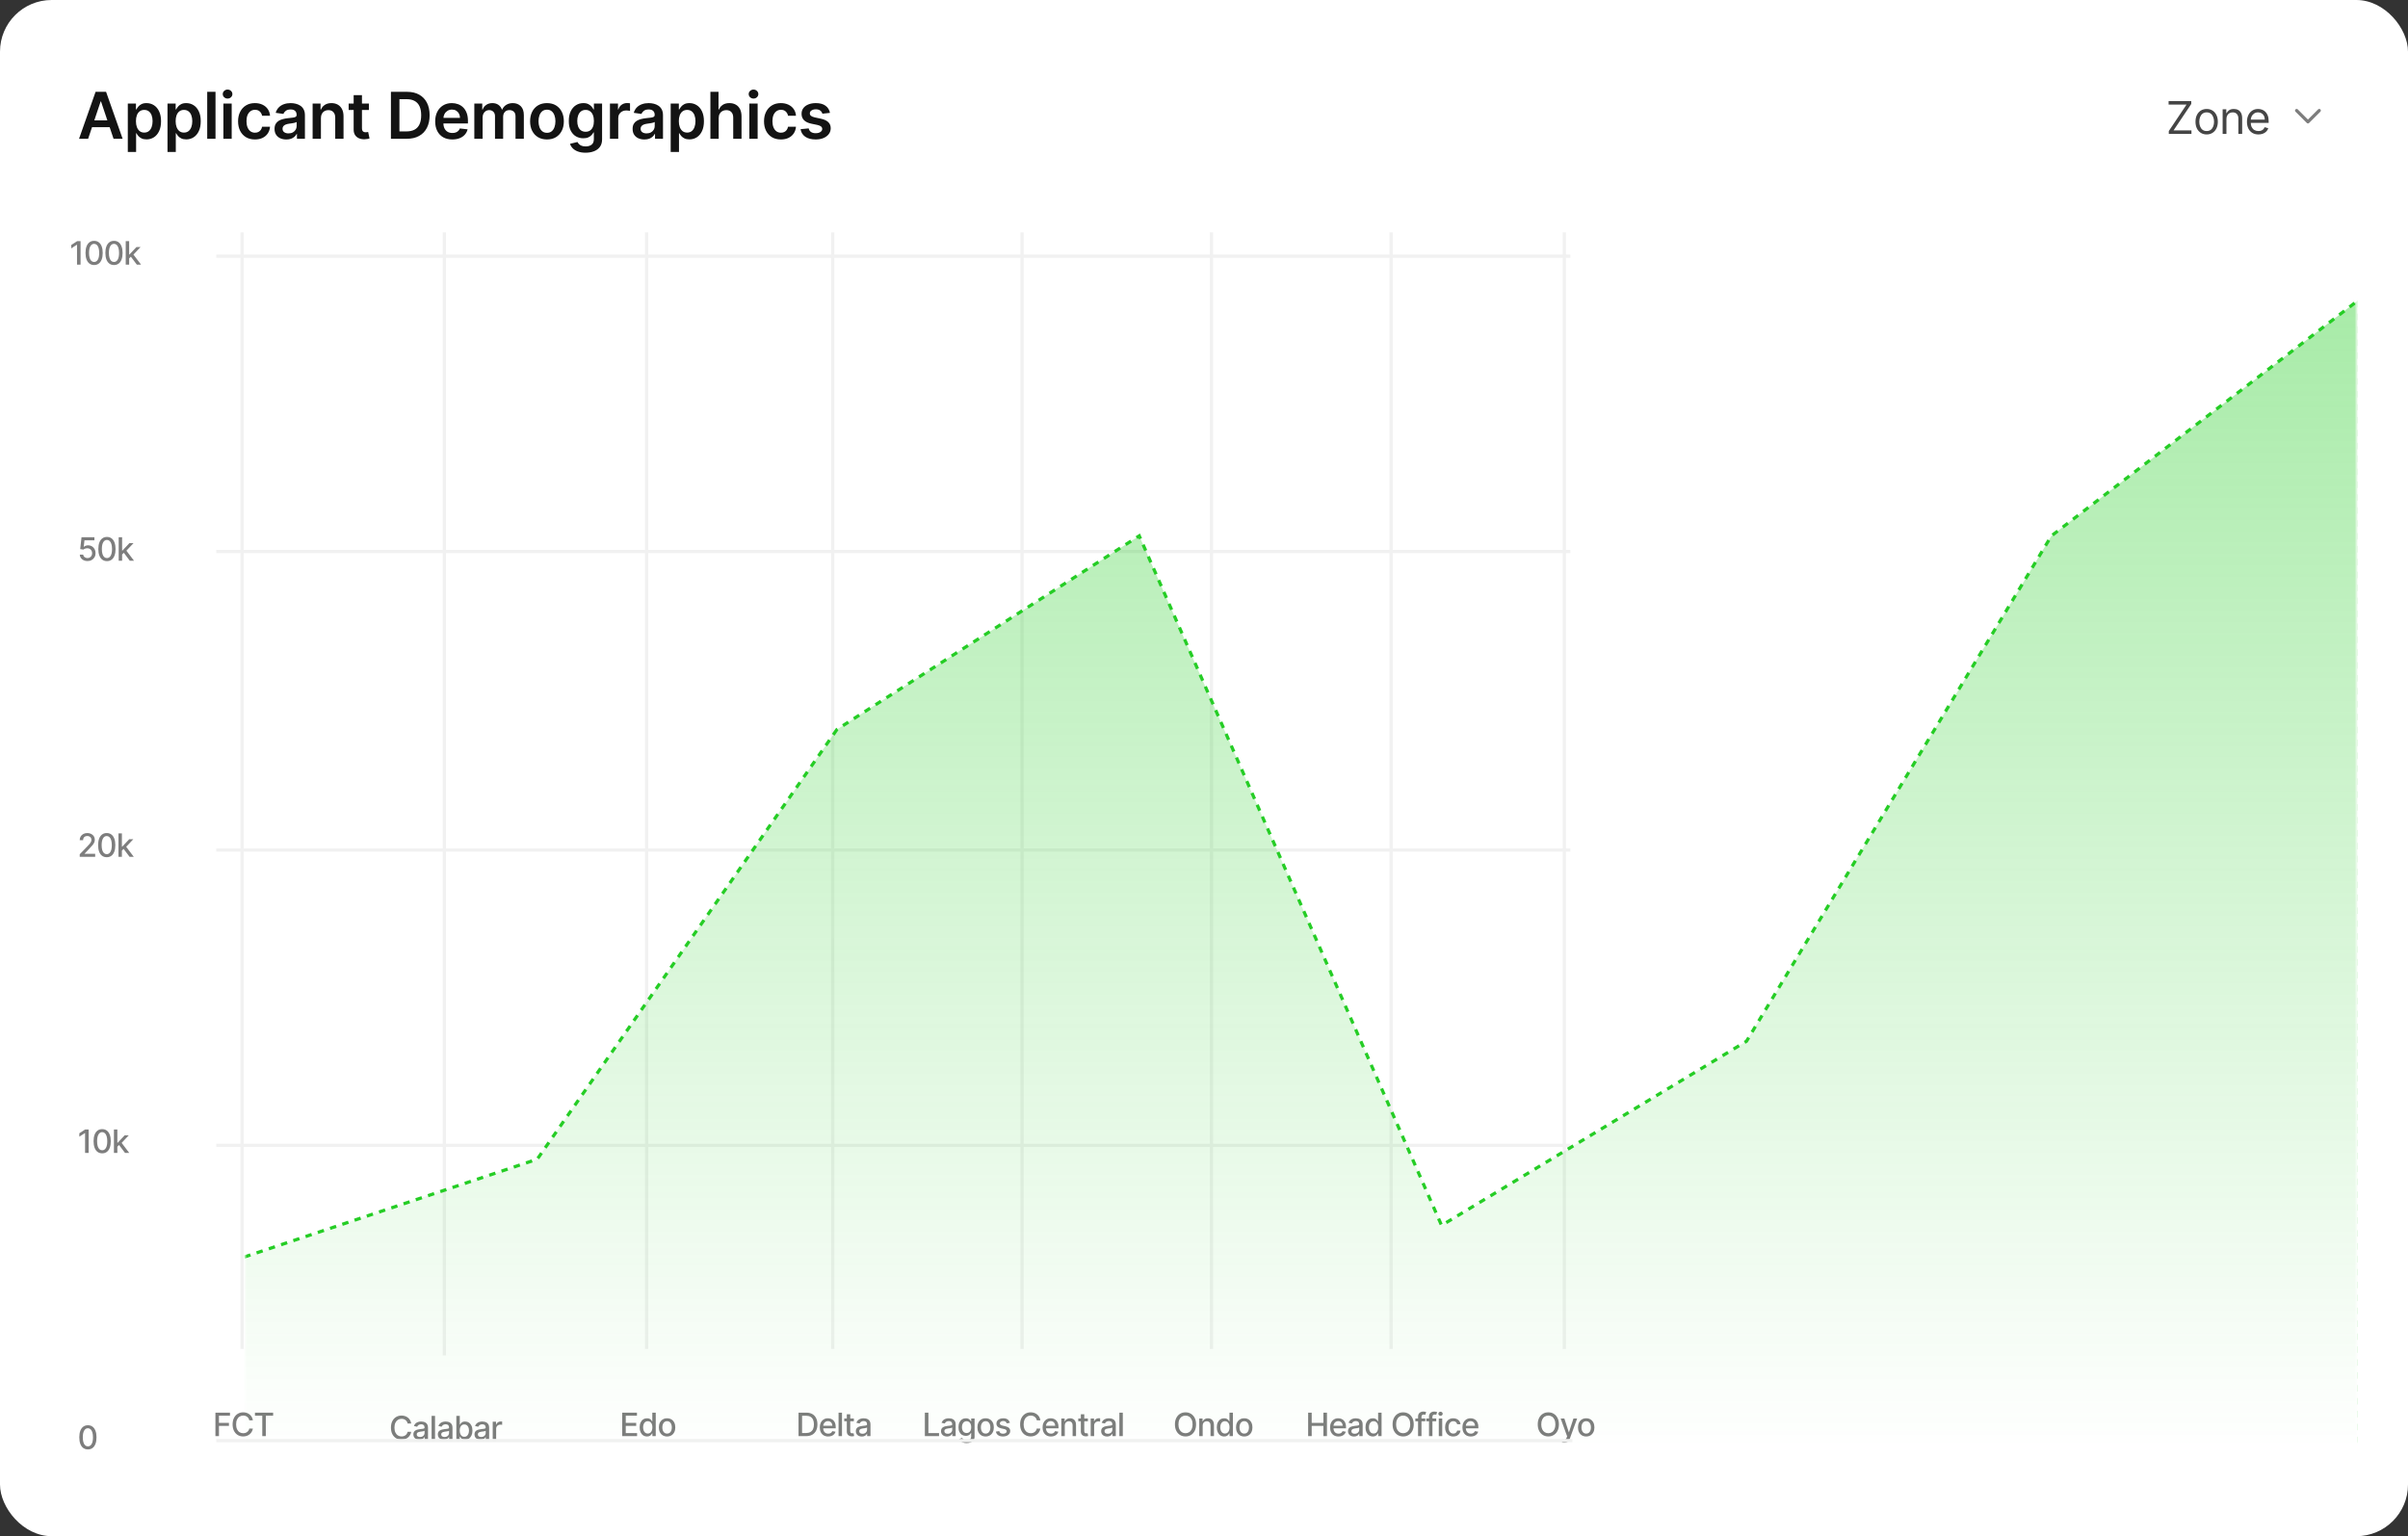 <svg width="746" height="476" viewBox="0 0 746 476" fill="none" xmlns="http://www.w3.org/2000/svg">
<rect x="0" y="0" width="746" height="476" fill="#333333" stroke="none"/>
<rect width="746" height="476" rx="16" fill="white"/>
<path d="M27.303 43H24.49L29.611 28.454H32.864L37.992 43H35.179L31.294 31.438H31.18L27.303 43ZM27.395 37.297H35.065V39.413H27.395V37.297ZM39.594 47.091V32.091H42.122V33.895H42.271C42.404 33.63 42.591 33.348 42.832 33.05C43.074 32.747 43.401 32.489 43.812 32.276C44.224 32.058 44.75 31.949 45.389 31.949C46.232 31.949 46.992 32.164 47.669 32.595C48.351 33.021 48.891 33.653 49.288 34.492C49.691 35.325 49.892 36.347 49.892 37.56C49.892 38.758 49.696 39.776 49.303 40.614C48.91 41.452 48.374 42.091 47.697 42.531C47.02 42.972 46.253 43.192 45.396 43.192C44.771 43.192 44.253 43.088 43.841 42.879C43.429 42.671 43.097 42.42 42.846 42.126C42.6 41.828 42.408 41.546 42.271 41.281H42.165V47.091H39.594ZM42.115 37.545C42.115 38.251 42.214 38.869 42.413 39.399C42.617 39.929 42.908 40.344 43.287 40.642C43.67 40.936 44.134 41.082 44.679 41.082C45.247 41.082 45.723 40.931 46.106 40.628C46.49 40.32 46.779 39.901 46.973 39.371C47.172 38.836 47.271 38.227 47.271 37.545C47.271 36.868 47.174 36.267 46.98 35.742C46.786 35.216 46.497 34.804 46.114 34.506C45.73 34.207 45.252 34.058 44.679 34.058C44.13 34.058 43.663 34.203 43.28 34.492C42.896 34.78 42.605 35.185 42.406 35.706C42.212 36.227 42.115 36.84 42.115 37.545ZM51.894 47.091V32.091H54.422V33.895H54.571C54.704 33.63 54.891 33.348 55.132 33.05C55.374 32.747 55.7 32.489 56.112 32.276C56.524 32.058 57.05 31.949 57.689 31.949C58.532 31.949 59.292 32.164 59.969 32.595C60.651 33.021 61.191 33.653 61.588 34.492C61.991 35.325 62.192 36.347 62.192 37.56C62.192 38.758 61.995 39.776 61.602 40.614C61.209 41.452 60.675 42.091 59.997 42.531C59.32 42.972 58.553 43.192 57.696 43.192C57.071 43.192 56.553 43.088 56.141 42.879C55.729 42.671 55.398 42.42 55.147 42.126C54.9 41.828 54.709 41.546 54.571 41.281H54.465V47.091H51.894ZM54.415 37.545C54.415 38.251 54.514 38.869 54.713 39.399C54.917 39.929 55.208 40.344 55.587 40.642C55.97 40.936 56.434 41.082 56.979 41.082C57.547 41.082 58.023 40.931 58.407 40.628C58.79 40.32 59.079 39.901 59.273 39.371C59.472 38.836 59.571 38.227 59.571 37.545C59.571 36.868 59.474 36.267 59.28 35.742C59.086 35.216 58.797 34.804 58.414 34.506C58.03 34.207 57.552 34.058 56.979 34.058C56.43 34.058 55.963 34.203 55.58 34.492C55.196 34.78 54.905 35.185 54.706 35.706C54.512 36.227 54.415 36.84 54.415 37.545ZM66.765 28.454V43H64.194V28.454H66.765ZM69.209 43V32.091H71.779V43H69.209ZM70.501 30.543C70.094 30.543 69.744 30.408 69.45 30.138C69.156 29.863 69.01 29.534 69.01 29.151C69.01 28.762 69.156 28.433 69.45 28.163C69.744 27.889 70.094 27.751 70.501 27.751C70.913 27.751 71.263 27.889 71.552 28.163C71.846 28.433 71.993 28.762 71.993 29.151C71.993 29.534 71.846 29.863 71.552 30.138C71.263 30.408 70.913 30.543 70.501 30.543ZM78.982 43.213C77.893 43.213 76.958 42.974 76.177 42.496C75.4 42.017 74.801 41.357 74.38 40.514C73.963 39.667 73.755 38.691 73.755 37.588C73.755 36.48 73.968 35.502 74.394 34.655C74.82 33.803 75.421 33.14 76.198 32.666C76.979 32.188 77.902 31.949 78.968 31.949C79.853 31.949 80.637 32.112 81.319 32.439C82.005 32.761 82.552 33.218 82.959 33.81C83.366 34.397 83.598 35.083 83.655 35.869H81.198C81.098 35.344 80.862 34.906 80.488 34.555C80.118 34.2 79.624 34.023 79.003 34.023C78.478 34.023 78.016 34.165 77.618 34.449C77.221 34.728 76.91 35.131 76.688 35.656C76.47 36.182 76.361 36.812 76.361 37.545C76.361 38.289 76.47 38.928 76.688 39.463C76.906 39.993 77.211 40.403 77.604 40.692C78.002 40.976 78.468 41.118 79.003 41.118C79.382 41.118 79.721 41.047 80.019 40.905C80.322 40.758 80.575 40.547 80.779 40.273C80.982 39.998 81.122 39.664 81.198 39.271H83.655C83.594 40.043 83.366 40.727 82.973 41.324C82.58 41.916 82.045 42.38 81.368 42.716C80.691 43.047 79.896 43.213 78.982 43.213ZM88.706 43.22C88.014 43.22 87.392 43.097 86.838 42.851C86.288 42.6 85.853 42.231 85.531 41.743C85.214 41.255 85.055 40.654 85.055 39.939C85.055 39.323 85.169 38.814 85.396 38.412C85.623 38.01 85.933 37.688 86.326 37.446C86.719 37.205 87.162 37.022 87.654 36.899C88.152 36.771 88.665 36.679 89.196 36.622C89.835 36.556 90.353 36.497 90.751 36.445C91.149 36.388 91.438 36.303 91.618 36.189C91.802 36.071 91.894 35.888 91.894 35.642V35.599C91.894 35.064 91.736 34.65 91.419 34.356C91.101 34.063 90.644 33.916 90.048 33.916C89.418 33.916 88.919 34.053 88.549 34.328C88.185 34.603 87.939 34.927 87.811 35.301L85.41 34.96C85.6 34.297 85.912 33.743 86.348 33.298C86.783 32.849 87.316 32.512 87.946 32.29C88.575 32.062 89.271 31.949 90.034 31.949C90.559 31.949 91.082 32.01 91.603 32.133C92.124 32.257 92.6 32.46 93.031 32.744C93.462 33.024 93.807 33.405 94.068 33.888C94.333 34.371 94.466 34.974 94.466 35.699V43H91.994V41.501H91.909C91.752 41.804 91.532 42.089 91.248 42.354C90.969 42.614 90.616 42.825 90.19 42.986C89.769 43.142 89.274 43.22 88.706 43.22ZM89.373 41.331C89.889 41.331 90.337 41.229 90.716 41.026C91.094 40.817 91.385 40.543 91.589 40.202C91.797 39.861 91.902 39.489 91.902 39.087V37.801C91.821 37.867 91.684 37.929 91.49 37.986C91.3 38.043 91.087 38.092 90.85 38.135C90.614 38.178 90.379 38.215 90.147 38.249C89.915 38.282 89.714 38.31 89.544 38.334C89.16 38.386 88.817 38.471 88.514 38.59C88.211 38.708 87.972 38.874 87.796 39.087C87.621 39.295 87.534 39.565 87.534 39.896C87.534 40.37 87.707 40.727 88.052 40.969C88.398 41.21 88.838 41.331 89.373 41.331ZM99.422 36.608V43H96.851V32.091H99.308V33.945H99.436C99.687 33.334 100.087 32.849 100.636 32.489C101.19 32.129 101.874 31.949 102.689 31.949C103.442 31.949 104.097 32.11 104.656 32.432C105.22 32.754 105.655 33.22 105.963 33.831C106.275 34.442 106.429 35.183 106.425 36.054V43H103.854V36.452C103.854 35.722 103.664 35.152 103.285 34.74C102.911 34.328 102.393 34.122 101.73 34.122C101.28 34.122 100.88 34.222 100.53 34.42C100.184 34.615 99.912 34.896 99.713 35.266C99.519 35.635 99.422 36.082 99.422 36.608ZM114.286 32.091V34.08H108.014V32.091H114.286ZM109.563 29.477H112.134V39.719C112.134 40.064 112.186 40.33 112.29 40.514C112.399 40.694 112.541 40.817 112.716 40.883C112.891 40.95 113.085 40.983 113.298 40.983C113.459 40.983 113.606 40.971 113.739 40.947C113.876 40.924 113.98 40.903 114.051 40.883L114.485 42.894C114.347 42.941 114.151 42.993 113.895 43.05C113.644 43.106 113.336 43.14 112.972 43.149C112.328 43.168 111.748 43.071 111.232 42.858C110.716 42.64 110.306 42.304 110.003 41.849C109.705 41.395 109.558 40.827 109.563 40.145V29.477ZM126.039 43H121.11V28.454H126.139C127.583 28.454 128.824 28.746 129.86 29.328C130.902 29.906 131.702 30.737 132.261 31.821C132.82 32.905 133.099 34.203 133.099 35.713C133.099 37.228 132.817 38.53 132.254 39.619C131.695 40.708 130.888 41.544 129.832 42.126C128.781 42.709 127.517 43 126.039 43ZM123.745 40.72H125.912C126.925 40.72 127.77 40.535 128.447 40.166C129.124 39.792 129.633 39.236 129.974 38.497C130.315 37.754 130.485 36.826 130.485 35.713C130.485 34.6 130.315 33.677 129.974 32.943C129.633 32.205 129.129 31.653 128.461 31.288C127.798 30.919 126.975 30.734 125.99 30.734H123.745V40.72ZM140.119 43.213C139.025 43.213 138.08 42.986 137.285 42.531C136.494 42.072 135.886 41.423 135.459 40.585C135.033 39.742 134.82 38.751 134.82 37.609C134.82 36.487 135.033 35.502 135.459 34.655C135.89 33.803 136.492 33.14 137.263 32.666C138.035 32.188 138.942 31.949 139.984 31.949C140.656 31.949 141.29 32.058 141.887 32.276C142.488 32.489 143.019 32.82 143.478 33.27C143.942 33.72 144.307 34.293 144.572 34.989C144.837 35.68 144.969 36.504 144.969 37.46V38.249H136.028V36.516H142.505C142.5 36.023 142.394 35.585 142.185 35.202C141.977 34.813 141.686 34.508 141.312 34.285C140.942 34.063 140.512 33.952 140.019 33.952C139.494 33.952 139.032 34.08 138.634 34.335C138.236 34.586 137.926 34.918 137.704 35.33C137.486 35.737 137.375 36.184 137.37 36.672V38.185C137.37 38.819 137.486 39.364 137.718 39.818C137.95 40.268 138.274 40.614 138.691 40.855C139.108 41.092 139.595 41.21 140.154 41.21C140.528 41.21 140.867 41.158 141.17 41.054C141.473 40.945 141.735 40.786 141.958 40.578C142.181 40.37 142.349 40.112 142.462 39.804L144.863 40.074C144.711 40.708 144.423 41.262 143.996 41.736C143.575 42.205 143.035 42.569 142.377 42.83C141.719 43.085 140.966 43.213 140.119 43.213ZM146.944 43V32.091H149.402V33.945H149.53C149.757 33.32 150.133 32.832 150.659 32.481C151.185 32.126 151.812 31.949 152.541 31.949C153.28 31.949 153.902 32.129 154.409 32.489C154.92 32.844 155.28 33.329 155.488 33.945H155.602C155.844 33.339 156.251 32.856 156.824 32.496C157.401 32.131 158.086 31.949 158.876 31.949C159.88 31.949 160.699 32.266 161.334 32.901C161.968 33.535 162.285 34.461 162.285 35.678V43H159.707V36.075C159.707 35.398 159.527 34.903 159.167 34.591C158.808 34.274 158.367 34.115 157.846 34.115C157.226 34.115 156.741 34.309 156.39 34.697C156.045 35.081 155.872 35.581 155.872 36.196V43H153.351V35.969C153.351 35.405 153.18 34.956 152.839 34.619C152.503 34.283 152.063 34.115 151.518 34.115C151.149 34.115 150.813 34.21 150.51 34.399C150.207 34.584 149.965 34.847 149.785 35.188C149.605 35.524 149.515 35.917 149.515 36.367V43H146.944ZM169.452 43.213C168.387 43.213 167.464 42.979 166.682 42.51C165.901 42.041 165.295 41.385 164.864 40.543C164.438 39.7 164.225 38.715 164.225 37.588C164.225 36.461 164.438 35.474 164.864 34.626C165.295 33.779 165.901 33.121 166.682 32.652C167.464 32.183 168.387 31.949 169.452 31.949C170.518 31.949 171.441 32.183 172.222 32.652C173.003 33.121 173.607 33.779 174.033 34.626C174.464 35.474 174.679 36.461 174.679 37.588C174.679 38.715 174.464 39.7 174.033 40.543C173.607 41.385 173.003 42.041 172.222 42.51C171.441 42.979 170.518 43.213 169.452 43.213ZM169.466 41.153C170.044 41.153 170.527 40.995 170.915 40.678C171.304 40.356 171.592 39.925 171.782 39.385C171.976 38.845 172.073 38.244 172.073 37.581C172.073 36.913 171.976 36.31 171.782 35.77C171.592 35.225 171.304 34.792 170.915 34.47C170.527 34.148 170.044 33.987 169.466 33.987C168.875 33.987 168.382 34.148 167.989 34.47C167.601 34.792 167.31 35.225 167.116 35.77C166.926 36.31 166.831 36.913 166.831 37.581C166.831 38.244 166.926 38.845 167.116 39.385C167.31 39.925 167.601 40.356 167.989 40.678C168.382 40.995 168.875 41.153 169.466 41.153ZM181.406 47.318C180.483 47.318 179.69 47.193 179.027 46.942C178.364 46.696 177.831 46.364 177.429 45.947C177.026 45.531 176.747 45.069 176.591 44.562L178.906 44.001C179.01 44.215 179.162 44.425 179.361 44.633C179.559 44.847 179.827 45.022 180.163 45.159C180.504 45.301 180.932 45.372 181.449 45.372C182.178 45.372 182.781 45.195 183.26 44.84C183.738 44.489 183.977 43.911 183.977 43.106V41.04H183.849C183.717 41.305 183.522 41.577 183.267 41.856C183.016 42.136 182.682 42.37 182.265 42.56C181.853 42.749 181.335 42.844 180.71 42.844C179.872 42.844 179.112 42.647 178.43 42.254C177.753 41.856 177.213 41.265 176.811 40.479C176.413 39.688 176.214 38.698 176.214 37.51C176.214 36.312 176.413 35.301 176.811 34.477C177.213 33.649 177.755 33.021 178.437 32.595C179.119 32.164 179.879 31.949 180.717 31.949C181.356 31.949 181.882 32.058 182.294 32.276C182.71 32.489 183.042 32.747 183.288 33.05C183.534 33.348 183.721 33.63 183.849 33.895H183.991V32.091H186.527V43.178C186.527 44.11 186.304 44.882 185.859 45.493C185.414 46.104 184.806 46.561 184.034 46.864C183.262 47.167 182.386 47.318 181.406 47.318ZM181.427 40.827C181.972 40.827 182.436 40.694 182.819 40.429C183.203 40.164 183.494 39.783 183.693 39.285C183.892 38.788 183.991 38.192 183.991 37.496C183.991 36.809 183.892 36.208 183.693 35.692C183.499 35.176 183.21 34.776 182.826 34.492C182.448 34.203 181.981 34.058 181.427 34.058C180.854 34.058 180.376 34.207 179.993 34.506C179.609 34.804 179.32 35.214 179.126 35.734C178.932 36.251 178.835 36.838 178.835 37.496C178.835 38.163 178.932 38.748 179.126 39.25C179.325 39.747 179.616 40.135 180 40.415C180.388 40.689 180.864 40.827 181.427 40.827ZM188.962 43V32.091H191.455V33.909H191.568C191.767 33.279 192.108 32.794 192.591 32.453C193.079 32.108 193.635 31.935 194.26 31.935C194.402 31.935 194.561 31.942 194.736 31.956C194.916 31.965 195.065 31.982 195.183 32.006V34.371C195.074 34.333 194.902 34.3 194.665 34.271C194.433 34.238 194.208 34.222 193.99 34.222C193.521 34.222 193.1 34.323 192.726 34.527C192.357 34.726 192.065 35.003 191.852 35.358C191.639 35.713 191.533 36.123 191.533 36.587V43H188.962ZM199.635 43.22C198.944 43.22 198.321 43.097 197.767 42.851C197.218 42.6 196.782 42.231 196.461 41.743C196.143 41.255 195.985 40.654 195.985 39.939C195.985 39.323 196.098 38.814 196.326 38.412C196.553 38.01 196.863 37.688 197.256 37.446C197.649 37.205 198.092 37.022 198.584 36.899C199.081 36.771 199.595 36.679 200.125 36.622C200.764 36.556 201.283 36.497 201.681 36.445C202.078 36.388 202.367 36.303 202.547 36.189C202.732 36.071 202.824 35.888 202.824 35.642V35.599C202.824 35.064 202.666 34.65 202.348 34.356C202.031 34.063 201.574 33.916 200.978 33.916C200.348 33.916 199.848 34.053 199.479 34.328C199.114 34.603 198.868 34.927 198.74 35.301L196.34 34.96C196.529 34.297 196.842 33.743 197.277 33.298C197.713 32.849 198.246 32.512 198.875 32.29C199.505 32.062 200.201 31.949 200.963 31.949C201.489 31.949 202.012 32.01 202.533 32.133C203.054 32.257 203.53 32.46 203.961 32.744C204.391 33.024 204.737 33.405 204.997 33.888C205.263 34.371 205.395 34.974 205.395 35.699V43H202.924V41.501H202.838C202.682 41.804 202.462 42.089 202.178 42.354C201.898 42.614 201.546 42.825 201.12 42.986C200.698 43.142 200.203 43.22 199.635 43.22ZM200.303 41.331C200.819 41.331 201.266 41.229 201.645 41.026C202.024 40.817 202.315 40.543 202.519 40.202C202.727 39.861 202.831 39.489 202.831 39.087V37.801C202.751 37.867 202.613 37.929 202.419 37.986C202.23 38.043 202.017 38.092 201.78 38.135C201.543 38.178 201.309 38.215 201.077 38.249C200.845 38.282 200.644 38.31 200.473 38.334C200.09 38.386 199.746 38.471 199.443 38.59C199.14 38.708 198.901 38.874 198.726 39.087C198.551 39.295 198.463 39.565 198.463 39.896C198.463 40.37 198.636 40.727 198.982 40.969C199.327 41.21 199.768 41.331 200.303 41.331ZM207.78 47.091V32.091H210.309V33.895H210.458C210.591 33.63 210.778 33.348 211.019 33.05C211.261 32.747 211.587 32.489 211.999 32.276C212.411 32.058 212.937 31.949 213.576 31.949C214.419 31.949 215.179 32.164 215.856 32.595C216.538 33.021 217.077 33.653 217.475 34.492C217.877 35.325 218.079 36.347 218.079 37.56C218.079 38.758 217.882 39.776 217.489 40.614C217.096 41.452 216.561 42.091 215.884 42.531C215.207 42.972 214.44 43.192 213.583 43.192C212.958 43.192 212.439 43.088 212.028 42.879C211.616 42.671 211.284 42.42 211.033 42.126C210.787 41.828 210.595 41.546 210.458 41.281H210.351V47.091H207.78ZM210.302 37.545C210.302 38.251 210.401 38.869 210.6 39.399C210.804 39.929 211.095 40.344 211.474 40.642C211.857 40.936 212.321 41.082 212.866 41.082C213.434 41.082 213.91 40.931 214.293 40.628C214.677 40.32 214.966 39.901 215.16 39.371C215.359 38.836 215.458 38.227 215.458 37.545C215.458 36.868 215.361 36.267 215.167 35.742C214.973 35.216 214.684 34.804 214.3 34.506C213.917 34.207 213.439 34.058 212.866 34.058C212.316 34.058 211.85 34.203 211.466 34.492C211.083 34.78 210.792 35.185 210.593 35.706C210.399 36.227 210.302 36.84 210.302 37.545ZM222.651 36.608V43H220.08V28.454H222.595V33.945H222.722C222.978 33.329 223.373 32.844 223.909 32.489C224.448 32.129 225.135 31.949 225.968 31.949C226.726 31.949 227.386 32.108 227.95 32.425C228.513 32.742 228.949 33.206 229.257 33.817C229.569 34.428 229.725 35.173 229.725 36.054V43H227.154V36.452C227.154 35.718 226.965 35.147 226.586 34.74C226.212 34.328 225.686 34.122 225.009 34.122C224.555 34.122 224.148 34.222 223.788 34.42C223.433 34.615 223.153 34.896 222.95 35.266C222.751 35.635 222.651 36.082 222.651 36.608ZM232.146 43V32.091H234.717V43H232.146ZM233.439 30.543C233.031 30.543 232.681 30.408 232.387 30.138C232.094 29.863 231.947 29.534 231.947 29.151C231.947 28.762 232.094 28.433 232.387 28.163C232.681 27.889 233.031 27.751 233.439 27.751C233.851 27.751 234.201 27.889 234.49 28.163C234.783 28.433 234.93 28.762 234.93 29.151C234.93 29.534 234.783 29.863 234.49 30.138C234.201 30.408 233.851 30.543 233.439 30.543ZM241.919 43.213C240.83 43.213 239.895 42.974 239.114 42.496C238.337 42.017 237.739 41.357 237.317 40.514C236.9 39.667 236.692 38.691 236.692 37.588C236.692 36.48 236.905 35.502 237.331 34.655C237.757 33.803 238.359 33.14 239.135 32.666C239.917 32.188 240.84 31.949 241.905 31.949C242.791 31.949 243.574 32.112 244.256 32.439C244.943 32.761 245.489 33.218 245.897 33.81C246.304 34.397 246.536 35.083 246.593 35.869H244.135C244.036 35.344 243.799 34.906 243.425 34.555C243.056 34.2 242.561 34.023 241.941 34.023C241.415 34.023 240.953 34.165 240.556 34.449C240.158 34.728 239.848 35.131 239.625 35.656C239.408 36.182 239.299 36.812 239.299 37.545C239.299 38.289 239.408 38.928 239.625 39.463C239.843 39.993 240.149 40.403 240.542 40.692C240.939 40.976 241.406 41.118 241.941 41.118C242.319 41.118 242.658 41.047 242.956 40.905C243.259 40.758 243.513 40.547 243.716 40.273C243.92 39.998 244.06 39.664 244.135 39.271H246.593C246.531 40.043 246.304 40.727 245.911 41.324C245.518 41.916 244.983 42.38 244.306 42.716C243.629 43.047 242.833 43.213 241.919 43.213ZM257.126 34.974L254.782 35.23C254.716 34.993 254.6 34.771 254.434 34.562C254.273 34.354 254.055 34.186 253.781 34.058C253.506 33.93 253.17 33.867 252.772 33.867C252.237 33.867 251.787 33.983 251.423 34.215C251.063 34.447 250.885 34.747 250.89 35.117C250.885 35.434 251.001 35.692 251.238 35.891C251.48 36.09 251.877 36.253 252.431 36.381L254.292 36.778C255.324 37.001 256.091 37.354 256.593 37.837C257.1 38.32 257.356 38.952 257.36 39.733C257.356 40.419 257.154 41.026 256.757 41.551C256.364 42.072 255.817 42.479 255.116 42.773C254.415 43.066 253.61 43.213 252.701 43.213C251.366 43.213 250.291 42.934 249.477 42.375C248.662 41.812 248.177 41.028 248.021 40.024L250.528 39.783C250.642 40.275 250.883 40.647 251.252 40.898C251.622 41.149 252.102 41.274 252.694 41.274C253.305 41.274 253.795 41.149 254.164 40.898C254.538 40.647 254.725 40.337 254.725 39.967C254.725 39.655 254.605 39.397 254.363 39.193C254.126 38.99 253.757 38.833 253.255 38.724L251.394 38.334C250.348 38.116 249.574 37.749 249.072 37.233C248.57 36.712 248.322 36.054 248.326 35.258C248.322 34.586 248.504 34.004 248.873 33.511C249.247 33.014 249.766 32.631 250.429 32.361C251.096 32.086 251.866 31.949 252.737 31.949C254.015 31.949 255.021 32.221 255.755 32.766C256.494 33.31 256.951 34.046 257.126 34.974Z" fill="#131313"/>
<path d="M671.895 41.5V40.605L677.384 32.412H671.835V31.318H678.855V32.213L673.366 40.406H678.915V41.5H671.895ZM683.626 41.659C682.937 41.659 682.332 41.495 681.812 41.167C681.294 40.839 680.89 40.38 680.598 39.79C680.31 39.2 680.166 38.51 680.166 37.722C680.166 36.926 680.31 36.232 680.598 35.639C680.89 35.045 681.294 34.584 681.812 34.256C682.332 33.928 682.937 33.764 683.626 33.764C684.316 33.764 684.919 33.928 685.436 34.256C685.956 34.584 686.361 35.045 686.649 35.639C686.941 36.232 687.086 36.926 687.086 37.722C687.086 38.51 686.941 39.2 686.649 39.79C686.361 40.38 685.956 40.839 685.436 41.167C684.919 41.495 684.316 41.659 683.626 41.659ZM683.626 40.605C684.15 40.605 684.581 40.471 684.919 40.202C685.257 39.934 685.507 39.581 685.669 39.144C685.832 38.706 685.913 38.232 685.913 37.722C685.913 37.211 685.832 36.736 685.669 36.295C685.507 35.854 685.257 35.498 684.919 35.226C684.581 34.954 684.15 34.818 683.626 34.818C683.102 34.818 682.672 34.954 682.334 35.226C681.995 35.498 681.745 35.854 681.583 36.295C681.42 36.736 681.339 37.211 681.339 37.722C681.339 38.232 681.42 38.706 681.583 39.144C681.745 39.581 681.995 39.934 682.334 40.202C682.672 40.471 683.102 40.605 683.626 40.605ZM689.751 36.906V41.5H688.577V33.864H689.711V35.057H689.81C689.989 34.669 690.261 34.358 690.626 34.122C690.99 33.883 691.461 33.764 692.038 33.764C692.555 33.764 693.007 33.87 693.395 34.082C693.783 34.291 694.084 34.609 694.3 35.037C694.515 35.461 694.623 35.998 694.623 36.648V41.5H693.45V36.727C693.45 36.127 693.294 35.66 692.982 35.325C692.671 34.987 692.243 34.818 691.7 34.818C691.325 34.818 690.99 34.899 690.695 35.062C690.404 35.224 690.173 35.461 690.004 35.773C689.835 36.084 689.751 36.462 689.751 36.906ZM699.669 41.659C698.933 41.659 698.298 41.497 697.764 41.172C697.234 40.844 696.825 40.386 696.536 39.8C696.251 39.21 696.109 38.524 696.109 37.742C696.109 36.959 696.251 36.27 696.536 35.673C696.825 35.073 697.226 34.606 697.74 34.271C698.257 33.933 698.86 33.764 699.549 33.764C699.947 33.764 700.34 33.831 700.727 33.963C701.115 34.096 701.468 34.311 701.786 34.609C702.105 34.904 702.358 35.295 702.547 35.783C702.736 36.27 702.83 36.87 702.83 37.582V38.08H696.944V37.065H701.637C701.637 36.635 701.551 36.25 701.379 35.912C701.21 35.574 700.968 35.307 700.653 35.111C700.341 34.916 699.973 34.818 699.549 34.818C699.082 34.818 698.678 34.934 698.336 35.166C697.998 35.395 697.738 35.693 697.556 36.061C697.373 36.429 697.282 36.823 697.282 37.244V37.92C697.282 38.497 697.382 38.986 697.58 39.387C697.783 39.785 698.063 40.088 698.421 40.297C698.779 40.502 699.195 40.605 699.669 40.605C699.977 40.605 700.255 40.562 700.504 40.476C700.756 40.386 700.973 40.254 701.155 40.078C701.337 39.899 701.478 39.677 701.578 39.412L702.711 39.73C702.592 40.115 702.391 40.453 702.11 40.744C701.828 41.033 701.48 41.258 701.066 41.42C700.651 41.58 700.186 41.659 699.669 41.659Z" fill="#454545"/>
<path d="M711.5 34.25L715 37.75L718.5 34.25" stroke="#7D7D7D" stroke-linecap="round" stroke-linejoin="round"/>
<line x1="75" y1="418" x2="75" y2="72" stroke="#F1F1F1"/>
<path d="M66.736 445V437.727H71.246V438.672H67.833V440.888H70.922V441.829H67.833V445H66.736ZM78.336 440.092H77.228C77.185 439.856 77.106 439.647 76.99 439.467C76.874 439.287 76.732 439.135 76.564 439.009C76.395 438.884 76.207 438.789 75.999 438.725C75.793 438.661 75.574 438.629 75.342 438.629C74.923 438.629 74.548 438.735 74.216 438.945C73.887 439.156 73.627 439.465 73.435 439.872C73.246 440.279 73.151 440.777 73.151 441.364C73.151 441.955 73.246 442.455 73.435 442.862C73.627 443.269 73.888 443.577 74.22 443.786C74.551 443.994 74.924 444.098 75.338 444.098C75.568 444.098 75.786 444.067 75.992 444.006C76.2 443.942 76.388 443.848 76.556 443.725C76.725 443.602 76.867 443.452 76.983 443.274C77.101 443.094 77.183 442.888 77.228 442.656L78.336 442.66C78.276 443.017 78.162 443.346 77.991 443.647C77.823 443.945 77.606 444.203 77.341 444.421C77.079 444.637 76.778 444.804 76.439 444.922C76.101 445.04 75.731 445.099 75.331 445.099C74.702 445.099 74.141 444.95 73.648 444.652C73.156 444.351 72.767 443.922 72.483 443.363C72.202 442.804 72.061 442.138 72.061 441.364C72.061 440.587 72.203 439.921 72.487 439.364C72.771 438.806 73.159 438.377 73.652 438.079C74.144 437.778 74.704 437.628 75.331 437.628C75.717 437.628 76.077 437.683 76.411 437.795C76.747 437.904 77.049 438.065 77.316 438.278C77.584 438.488 77.805 438.746 77.981 439.052C78.156 439.355 78.274 439.702 78.336 440.092ZM78.99 438.672V437.727H84.618V438.672H82.349V445H81.256V438.672H78.99Z" fill="#7D7D7D"/>
<line x1="137.661" y1="420" x2="137.661" y2="72" stroke="#F1F1F1"/>
<path d="M127.389 441.092H126.281C126.239 440.856 126.16 440.647 126.044 440.467C125.928 440.287 125.785 440.135 125.617 440.009C125.449 439.884 125.261 439.789 125.053 439.725C124.847 439.661 124.628 439.629 124.396 439.629C123.977 439.629 123.602 439.735 123.27 439.945C122.941 440.156 122.681 440.465 122.489 440.872C122.299 441.279 122.205 441.777 122.205 442.364C122.205 442.955 122.299 443.455 122.489 443.862C122.681 444.269 122.942 444.577 123.274 444.786C123.605 444.994 123.978 445.098 124.392 445.098C124.622 445.098 124.84 445.067 125.046 445.006C125.254 444.942 125.442 444.848 125.61 444.725C125.778 444.602 125.92 444.452 126.036 444.274C126.155 444.094 126.236 443.888 126.281 443.656L127.389 443.66C127.33 444.017 127.215 444.346 127.045 444.647C126.877 444.945 126.66 445.203 126.395 445.421C126.132 445.637 125.832 445.804 125.493 445.922C125.155 446.04 124.785 446.099 124.385 446.099C123.755 446.099 123.194 445.95 122.702 445.652C122.209 445.351 121.821 444.922 121.537 444.363C121.255 443.804 121.115 443.138 121.115 442.364C121.115 441.587 121.257 440.921 121.541 440.364C121.825 439.806 122.213 439.377 122.705 439.079C123.198 438.778 123.758 438.628 124.385 438.628C124.771 438.628 125.131 438.683 125.465 438.795C125.801 438.904 126.103 439.065 126.37 439.278C126.638 439.488 126.859 439.746 127.034 440.052C127.209 440.355 127.328 440.702 127.389 441.092ZM129.905 446.121C129.559 446.121 129.246 446.057 128.967 445.929C128.688 445.799 128.466 445.611 128.303 445.364C128.142 445.118 128.062 444.816 128.062 444.459C128.062 444.151 128.121 443.898 128.239 443.699C128.357 443.5 128.517 443.343 128.718 443.227C128.92 443.111 129.145 443.023 129.393 442.964C129.642 442.905 129.895 442.86 130.153 442.829C130.48 442.791 130.745 442.76 130.949 442.737C131.152 442.71 131.3 442.669 131.392 442.612C131.485 442.555 131.531 442.463 131.531 442.335V442.31C131.531 442 131.443 441.76 131.268 441.589C131.095 441.419 130.837 441.334 130.494 441.334C130.137 441.334 129.855 441.413 129.649 441.572C129.445 441.728 129.304 441.902 129.226 442.094L128.228 441.866C128.347 441.535 128.52 441.268 128.747 441.064C128.977 440.858 129.24 440.709 129.539 440.616C129.837 440.522 130.151 440.474 130.48 440.474C130.698 440.474 130.928 440.5 131.172 440.553C131.419 440.602 131.648 440.695 131.861 440.83C132.077 440.964 132.253 441.157 132.39 441.408C132.528 441.657 132.596 441.98 132.596 442.378V446H131.559V445.254H131.517C131.448 445.392 131.345 445.527 131.208 445.659C131.071 445.792 130.894 445.902 130.679 445.989C130.463 446.077 130.205 446.121 129.905 446.121ZM130.135 445.268C130.429 445.268 130.68 445.21 130.888 445.094C131.099 444.978 131.259 444.827 131.368 444.64C131.479 444.451 131.535 444.248 131.535 444.033V443.33C131.497 443.367 131.423 443.403 131.314 443.436C131.208 443.467 131.086 443.494 130.949 443.518C130.811 443.539 130.678 443.559 130.547 443.578C130.417 443.595 130.308 443.609 130.221 443.621C130.015 443.647 129.826 443.691 129.656 443.752C129.488 443.814 129.353 443.902 129.251 444.018C129.152 444.132 129.102 444.284 129.102 444.473C129.102 444.736 129.199 444.935 129.393 445.07C129.587 445.202 129.835 445.268 130.135 445.268ZM134.772 438.727V446H133.711V438.727H134.772ZM137.488 446.121C137.143 446.121 136.83 446.057 136.551 445.929C136.271 445.799 136.05 445.611 135.887 445.364C135.726 445.118 135.645 444.816 135.645 444.459C135.645 444.151 135.704 443.898 135.823 443.699C135.941 443.5 136.101 443.343 136.302 443.227C136.503 443.111 136.728 443.023 136.977 442.964C137.225 442.905 137.479 442.86 137.737 442.829C138.063 442.791 138.329 442.76 138.532 442.737C138.736 442.71 138.884 442.669 138.976 442.612C139.068 442.555 139.115 442.463 139.115 442.335V442.31C139.115 442 139.027 441.76 138.852 441.589C138.679 441.419 138.421 441.334 138.078 441.334C137.72 441.334 137.438 441.413 137.232 441.572C137.029 441.728 136.888 441.902 136.81 442.094L135.812 441.866C135.93 441.535 136.103 441.268 136.33 441.064C136.56 440.858 136.824 440.709 137.122 440.616C137.421 440.522 137.734 440.474 138.063 440.474C138.281 440.474 138.512 440.5 138.756 440.553C139.002 440.602 139.232 440.695 139.445 440.83C139.66 440.964 139.837 441.157 139.974 441.408C140.111 441.657 140.18 441.98 140.18 442.378V446H139.143V445.254H139.1C139.032 445.392 138.929 445.527 138.791 445.659C138.654 445.792 138.478 445.902 138.262 445.989C138.047 446.077 137.789 446.121 137.488 446.121ZM137.719 445.268C138.013 445.268 138.263 445.21 138.472 445.094C138.683 444.978 138.842 444.827 138.951 444.64C139.062 444.451 139.118 444.248 139.118 444.033V443.33C139.08 443.367 139.007 443.403 138.898 443.436C138.791 443.467 138.669 443.494 138.532 443.518C138.395 443.539 138.261 443.559 138.131 443.578C138.001 443.595 137.892 443.609 137.804 443.621C137.598 443.647 137.41 443.691 137.24 443.752C137.071 443.814 136.937 443.902 136.835 444.018C136.735 444.132 136.686 444.284 136.686 444.473C136.686 444.736 136.783 444.935 136.977 445.07C137.171 445.202 137.418 445.268 137.719 445.268ZM141.379 446V438.727H142.441V441.43H142.505C142.567 441.316 142.655 441.185 142.771 441.036C142.887 440.886 143.048 440.756 143.254 440.645C143.46 440.531 143.733 440.474 144.071 440.474C144.511 440.474 144.904 440.586 145.25 440.808C145.596 441.031 145.867 441.352 146.063 441.771C146.262 442.19 146.362 442.694 146.362 443.283C146.362 443.873 146.263 444.378 146.067 444.8C145.87 445.219 145.6 445.542 145.257 445.769C144.914 445.994 144.522 446.107 144.082 446.107C143.75 446.107 143.479 446.051 143.269 445.94C143.06 445.828 142.897 445.698 142.779 445.549C142.66 445.4 142.569 445.267 142.505 445.151H142.416V446H141.379ZM142.42 443.273C142.42 443.656 142.475 443.992 142.587 444.281C142.698 444.57 142.859 444.796 143.07 444.96C143.28 445.121 143.538 445.201 143.844 445.201C144.161 445.201 144.426 445.117 144.639 444.949C144.852 444.778 145.013 444.548 145.122 444.256C145.234 443.965 145.289 443.637 145.289 443.273C145.289 442.913 145.235 442.59 145.126 442.303C145.019 442.017 144.858 441.791 144.643 441.625C144.43 441.459 144.163 441.376 143.844 441.376C143.536 441.376 143.276 441.456 143.063 441.614C142.852 441.773 142.692 441.994 142.583 442.278C142.474 442.562 142.42 442.894 142.42 443.273ZM148.841 446.121C148.496 446.121 148.183 446.057 147.904 445.929C147.624 445.799 147.403 445.611 147.24 445.364C147.079 445.118 146.998 444.816 146.998 444.459C146.998 444.151 147.057 443.898 147.176 443.699C147.294 443.5 147.454 443.343 147.655 443.227C147.856 443.111 148.081 443.023 148.33 442.964C148.578 442.905 148.832 442.86 149.09 442.829C149.417 442.791 149.682 442.76 149.885 442.737C150.089 442.71 150.237 442.669 150.329 442.612C150.422 442.555 150.468 442.463 150.468 442.335V442.31C150.468 442 150.38 441.76 150.205 441.589C150.032 441.419 149.774 441.334 149.431 441.334C149.073 441.334 148.792 441.413 148.586 441.572C148.382 441.728 148.241 441.902 148.163 442.094L147.165 441.866C147.284 441.535 147.456 441.268 147.684 441.064C147.913 440.858 148.177 440.709 148.476 440.616C148.774 440.522 149.087 440.474 149.417 440.474C149.634 440.474 149.865 440.5 150.109 440.553C150.355 440.602 150.585 440.695 150.798 440.83C151.013 440.964 151.19 441.157 151.327 441.408C151.464 441.657 151.533 441.98 151.533 442.378V446H150.496V445.254H150.453C150.385 445.392 150.282 445.527 150.145 445.659C150.007 445.792 149.831 445.902 149.615 445.989C149.4 446.077 149.142 446.121 148.841 446.121ZM149.072 445.268C149.366 445.268 149.617 445.21 149.825 445.094C150.036 444.978 150.195 444.827 150.304 444.64C150.416 444.451 150.471 444.248 150.471 444.033V443.33C150.433 443.367 150.36 443.403 150.251 443.436C150.145 443.467 150.023 443.494 149.885 443.518C149.748 443.539 149.614 443.559 149.484 443.578C149.354 443.595 149.245 443.609 149.157 443.621C148.951 443.647 148.763 443.691 148.593 443.752C148.425 443.814 148.29 443.902 148.188 444.018C148.088 444.132 148.039 444.284 148.039 444.473C148.039 444.736 148.136 444.935 148.33 445.07C148.524 445.202 148.771 445.268 149.072 445.268ZM152.647 446V440.545H153.674V441.412H153.73C153.83 441.118 154.005 440.888 154.256 440.719C154.509 440.549 154.796 440.464 155.115 440.464C155.182 440.464 155.26 440.466 155.35 440.471C155.442 440.476 155.514 440.482 155.566 440.489V441.504C155.524 441.492 155.448 441.479 155.339 441.465C155.23 441.449 155.121 441.44 155.012 441.44C154.761 441.44 154.538 441.494 154.341 441.6C154.147 441.704 153.993 441.85 153.88 442.037C153.766 442.222 153.709 442.432 153.709 442.669V446H152.647Z" fill="#7D7D7D"/>
<line x1="200.321" y1="418" x2="200.321" y2="72" stroke="#F1F1F1"/>
<path d="M192.765 445V437.727H197.325V438.672H193.862V440.888H197.087V441.829H193.862V444.055H197.367V445H192.765ZM200.447 445.107C200.007 445.107 199.614 444.994 199.268 444.769C198.925 444.542 198.655 444.219 198.459 443.8C198.264 443.378 198.167 442.873 198.167 442.283C198.167 441.694 198.266 441.19 198.462 440.771C198.661 440.352 198.933 440.031 199.279 439.808C199.625 439.586 200.016 439.474 200.454 439.474C200.793 439.474 201.065 439.531 201.271 439.645C201.479 439.756 201.64 439.886 201.754 440.036C201.87 440.185 201.96 440.316 202.024 440.43H202.088V437.727H203.15V445H202.113V444.151H202.024C201.96 444.267 201.868 444.4 201.747 444.549C201.629 444.698 201.465 444.828 201.257 444.94C201.049 445.051 200.779 445.107 200.447 445.107ZM200.682 444.201C200.987 444.201 201.245 444.121 201.456 443.96C201.669 443.796 201.83 443.57 201.939 443.281C202.05 442.992 202.106 442.656 202.106 442.273C202.106 441.894 202.051 441.562 201.942 441.278C201.833 440.994 201.674 440.773 201.463 440.614C201.252 440.456 200.992 440.376 200.682 440.376C200.362 440.376 200.096 440.459 199.883 440.625C199.67 440.791 199.509 441.017 199.4 441.303C199.293 441.59 199.24 441.913 199.24 442.273C199.24 442.637 199.294 442.965 199.403 443.256C199.512 443.548 199.673 443.778 199.886 443.949C200.102 444.117 200.367 444.201 200.682 444.201ZM206.663 445.11C206.151 445.11 205.705 444.993 205.324 444.759C204.943 444.524 204.647 444.196 204.436 443.775C204.225 443.353 204.12 442.861 204.12 442.298C204.12 441.732 204.225 441.237 204.436 440.813C204.647 440.389 204.943 440.06 205.324 439.826C205.705 439.592 206.151 439.474 206.663 439.474C207.174 439.474 207.62 439.592 208.001 439.826C208.383 440.06 208.679 440.389 208.889 440.813C209.1 441.237 209.205 441.732 209.205 442.298C209.205 442.861 209.1 443.353 208.889 443.775C208.679 444.196 208.383 444.524 208.001 444.759C207.62 444.993 207.174 445.11 206.663 445.11ZM206.666 444.219C206.998 444.219 207.272 444.131 207.49 443.956C207.708 443.781 207.869 443.548 207.973 443.256C208.08 442.965 208.133 442.644 208.133 442.294C208.133 441.946 208.08 441.626 207.973 441.335C207.869 441.042 207.708 440.806 207.49 440.629C207.272 440.451 206.998 440.362 206.666 440.362C206.332 440.362 206.055 440.451 205.835 440.629C205.617 440.806 205.455 441.042 205.349 441.335C205.245 441.626 205.192 441.946 205.192 442.294C205.192 442.644 205.245 442.965 205.349 443.256C205.455 443.548 205.617 443.781 205.835 443.956C206.055 444.131 206.332 444.219 206.666 444.219Z" fill="#7D7D7D"/>
<line x1="257.982" y1="418" x2="257.982" y2="72" stroke="#F1F1F1"/>
<path d="M249.74 445H247.386V437.727H249.815C250.528 437.727 251.14 437.873 251.651 438.164C252.162 438.453 252.554 438.868 252.826 439.411C253.101 439.95 253.238 440.598 253.238 441.353C253.238 442.111 253.1 442.762 252.823 443.306C252.548 443.851 252.151 444.27 251.63 444.563C251.109 444.854 250.479 445 249.74 445ZM248.483 444.041H249.68C250.234 444.041 250.695 443.937 251.061 443.729C251.428 443.518 251.703 443.214 251.885 442.816C252.068 442.416 252.159 441.928 252.159 441.353C252.159 440.782 252.068 440.298 251.885 439.901C251.705 439.503 251.437 439.201 251.079 438.995C250.722 438.789 250.278 438.686 249.748 438.686H248.483V444.041ZM256.568 445.11C256.031 445.11 255.568 444.995 255.18 444.766C254.794 444.534 254.496 444.208 254.285 443.789C254.077 443.368 253.973 442.874 253.973 442.308C253.973 441.75 254.077 441.257 254.285 440.831C254.496 440.405 254.789 440.072 255.166 439.833C255.545 439.594 255.987 439.474 256.494 439.474C256.802 439.474 257.1 439.525 257.389 439.627C257.678 439.729 257.937 439.889 258.166 440.107C258.396 440.324 258.577 440.607 258.71 440.955C258.842 441.301 258.909 441.721 258.909 442.216V442.592H254.573V441.797H257.868C257.868 441.518 257.811 441.27 257.698 441.055C257.584 440.837 257.424 440.665 257.218 440.54C257.015 440.414 256.776 440.352 256.501 440.352C256.203 440.352 255.942 440.425 255.72 440.572C255.5 440.716 255.329 440.906 255.208 441.14C255.09 441.372 255.031 441.624 255.031 441.896V442.518C255.031 442.882 255.095 443.192 255.223 443.448C255.353 443.704 255.534 443.899 255.766 444.034C255.998 444.167 256.269 444.233 256.579 444.233C256.78 444.233 256.964 444.205 257.13 444.148C257.295 444.089 257.439 444.001 257.559 443.885C257.68 443.769 257.772 443.626 257.836 443.455L258.841 443.636C258.761 443.932 258.616 444.192 258.408 444.414C258.202 444.634 257.943 444.806 257.63 444.929C257.32 445.05 256.966 445.11 256.568 445.11ZM260.849 437.727V445H259.787V437.727H260.849ZM264.523 439.545V440.398H261.544V439.545H264.523ZM262.343 438.239H263.405V443.398C263.405 443.604 263.435 443.759 263.497 443.864C263.558 443.965 263.638 444.035 263.735 444.073C263.834 444.109 263.942 444.126 264.058 444.126C264.143 444.126 264.218 444.121 264.282 444.109C264.346 444.097 264.395 444.087 264.431 444.08L264.623 444.957C264.561 444.981 264.473 445.005 264.36 445.028C264.246 445.054 264.104 445.069 263.934 445.071C263.654 445.076 263.394 445.026 263.152 444.922C262.911 444.818 262.716 444.657 262.567 444.439C262.417 444.221 262.343 443.948 262.343 443.619V438.239ZM266.985 445.121C266.639 445.121 266.327 445.057 266.048 444.929C265.768 444.799 265.547 444.611 265.384 444.364C265.223 444.118 265.142 443.816 265.142 443.459C265.142 443.151 265.201 442.898 265.32 442.699C265.438 442.5 265.598 442.343 265.799 442.227C266 442.111 266.225 442.023 266.474 441.964C266.722 441.905 266.976 441.86 267.234 441.829C267.56 441.791 267.826 441.76 268.029 441.737C268.233 441.71 268.381 441.669 268.473 441.612C268.565 441.555 268.611 441.463 268.611 441.335V441.31C268.611 441 268.524 440.76 268.349 440.589C268.176 440.419 267.918 440.334 267.575 440.334C267.217 440.334 266.935 440.413 266.729 440.572C266.526 440.728 266.385 440.902 266.307 441.094L265.309 440.866C265.427 440.535 265.6 440.268 265.827 440.064C266.057 439.858 266.321 439.709 266.619 439.616C266.918 439.522 267.231 439.474 267.56 439.474C267.778 439.474 268.009 439.5 268.253 439.553C268.499 439.602 268.729 439.695 268.942 439.83C269.157 439.964 269.334 440.157 269.471 440.408C269.608 440.657 269.677 440.98 269.677 441.378V445H268.64V444.254H268.597C268.529 444.392 268.426 444.527 268.288 444.659C268.151 444.792 267.975 444.902 267.759 444.989C267.544 445.077 267.286 445.121 266.985 445.121ZM267.216 444.268C267.509 444.268 267.76 444.21 267.969 444.094C268.179 443.978 268.339 443.827 268.448 443.64C268.559 443.451 268.615 443.248 268.615 443.033V442.33C268.577 442.367 268.504 442.403 268.395 442.436C268.288 442.467 268.166 442.494 268.029 442.518C267.892 442.539 267.758 442.559 267.628 442.578C267.498 442.595 267.389 442.609 267.301 442.621C267.095 442.647 266.907 442.691 266.736 442.752C266.568 442.814 266.433 442.902 266.332 443.018C266.232 443.132 266.183 443.284 266.183 443.473C266.183 443.736 266.28 443.935 266.474 444.07C266.668 444.202 266.915 444.268 267.216 444.268Z" fill="#7D7D7D"/>
<line x1="316.643" y1="418" x2="316.643" y2="72" stroke="#F1F1F1"/>
<path d="M286.524 445V437.727H287.621V444.055H290.917V445H286.524ZM293.371 445.121C293.025 445.121 292.713 445.057 292.433 444.929C292.154 444.799 291.933 444.611 291.769 444.364C291.608 444.118 291.528 443.816 291.528 443.459C291.528 443.151 291.587 442.898 291.705 442.699C291.824 442.5 291.983 442.343 292.185 442.227C292.386 442.111 292.611 442.023 292.859 441.964C293.108 441.905 293.361 441.86 293.619 441.829C293.946 441.791 294.211 441.76 294.415 441.737C294.618 441.71 294.766 441.669 294.859 441.612C294.951 441.555 294.997 441.463 294.997 441.335V441.31C294.997 441 294.91 440.76 294.734 440.589C294.562 440.419 294.303 440.334 293.96 440.334C293.603 440.334 293.321 440.413 293.115 440.572C292.911 440.728 292.771 440.902 292.692 441.094L291.695 440.866C291.813 440.535 291.986 440.268 292.213 440.064C292.443 439.858 292.707 439.709 293.005 439.616C293.303 439.522 293.617 439.474 293.946 439.474C294.164 439.474 294.395 439.5 294.638 439.553C294.885 439.602 295.114 439.695 295.327 439.83C295.543 439.964 295.719 440.157 295.857 440.408C295.994 440.657 296.062 440.98 296.062 441.378V445H295.026V444.254H294.983C294.914 444.392 294.811 444.527 294.674 444.659C294.537 444.792 294.36 444.902 294.145 444.989C293.929 445.077 293.671 445.121 293.371 445.121ZM293.602 444.268C293.895 444.268 294.146 444.21 294.354 444.094C294.565 443.978 294.725 443.827 294.834 443.64C294.945 443.451 295.001 443.248 295.001 443.033V442.33C294.963 442.367 294.889 442.403 294.781 442.436C294.674 442.467 294.552 442.494 294.415 442.518C294.277 442.539 294.144 442.559 294.013 442.578C293.883 442.595 293.774 442.609 293.687 442.621C293.481 442.647 293.293 442.691 293.122 442.752C292.954 442.814 292.819 442.902 292.717 443.018C292.618 443.132 292.568 443.284 292.568 443.473C292.568 443.736 292.665 443.935 292.859 444.07C293.053 444.202 293.301 444.268 293.602 444.268ZM299.464 447.159C299.03 447.159 298.658 447.102 298.345 446.989C298.035 446.875 297.782 446.725 297.585 446.538C297.389 446.351 297.242 446.146 297.145 445.923L298.057 445.547C298.121 445.651 298.207 445.761 298.313 445.877C298.422 445.996 298.569 446.096 298.753 446.179C298.94 446.262 299.181 446.303 299.474 446.303C299.877 446.303 300.209 446.205 300.472 446.009C300.735 445.814 300.866 445.504 300.866 445.078V444.006H300.799C300.735 444.122 300.643 444.251 300.522 444.393C300.404 444.535 300.24 444.658 300.032 444.762C299.823 444.866 299.552 444.918 299.219 444.918C298.788 444.918 298.399 444.818 298.054 444.616C297.711 444.413 297.438 444.113 297.237 443.718C297.038 443.32 296.939 442.831 296.939 442.251C296.939 441.671 297.037 441.174 297.234 440.76C297.432 440.346 297.705 440.028 298.05 439.808C298.396 439.586 298.788 439.474 299.226 439.474C299.564 439.474 299.838 439.531 300.046 439.645C300.254 439.756 300.417 439.886 300.533 440.036C300.651 440.185 300.742 440.316 300.806 440.43H300.884V439.545H301.925V445.121C301.925 445.589 301.816 445.974 301.598 446.275C301.38 446.576 301.085 446.798 300.714 446.942C300.344 447.087 299.928 447.159 299.464 447.159ZM299.453 444.038C299.758 444.038 300.016 443.967 300.227 443.825C300.44 443.68 300.601 443.474 300.71 443.207C300.821 442.937 300.877 442.614 300.877 442.237C300.877 441.87 300.823 441.547 300.714 441.268C300.605 440.988 300.445 440.771 300.234 440.614C300.024 440.456 299.763 440.376 299.453 440.376C299.133 440.376 298.867 440.459 298.654 440.625C298.441 440.788 298.28 441.011 298.171 441.293C298.065 441.574 298.011 441.889 298.011 442.237C298.011 442.595 298.066 442.908 298.175 443.178C298.283 443.448 298.444 443.659 298.658 443.81C298.873 443.962 299.138 444.038 299.453 444.038ZM305.346 445.11C304.835 445.11 304.389 444.993 304.007 444.759C303.626 444.524 303.33 444.196 303.12 443.775C302.909 443.353 302.804 442.861 302.804 442.298C302.804 441.732 302.909 441.237 303.12 440.813C303.33 440.389 303.626 440.06 304.007 439.826C304.389 439.592 304.835 439.474 305.346 439.474C305.858 439.474 306.304 439.592 306.685 439.826C307.066 440.06 307.362 440.389 307.573 440.813C307.783 441.237 307.889 441.732 307.889 442.298C307.889 442.861 307.783 443.353 307.573 443.775C307.362 444.196 307.066 444.524 306.685 444.759C306.304 444.993 305.858 445.11 305.346 445.11ZM305.35 444.219C305.681 444.219 305.956 444.131 306.174 443.956C306.391 443.781 306.552 443.548 306.657 443.256C306.763 442.965 306.816 442.644 306.816 442.294C306.816 441.946 306.763 441.626 306.657 441.335C306.552 441.042 306.391 440.806 306.174 440.629C305.956 440.451 305.681 440.362 305.35 440.362C305.016 440.362 304.739 440.451 304.519 440.629C304.301 440.806 304.139 441.042 304.032 441.335C303.928 441.626 303.876 441.946 303.876 442.294C303.876 442.644 303.928 442.965 304.032 443.256C304.139 443.548 304.301 443.781 304.519 443.956C304.739 444.131 305.016 444.219 305.35 444.219ZM312.861 440.877L311.899 441.048C311.859 440.924 311.795 440.807 311.707 440.696C311.622 440.585 311.506 440.494 311.359 440.423C311.212 440.352 311.029 440.316 310.809 440.316C310.508 440.316 310.257 440.384 310.056 440.518C309.855 440.651 309.754 440.823 309.754 441.033C309.754 441.216 309.822 441.362 309.957 441.474C310.091 441.585 310.309 441.676 310.61 441.747L311.476 441.946C311.978 442.062 312.352 442.241 312.599 442.482C312.845 442.724 312.968 443.037 312.968 443.423C312.968 443.75 312.873 444.041 312.684 444.297C312.497 444.55 312.235 444.749 311.899 444.893C311.565 445.038 311.178 445.11 310.738 445.11C310.127 445.11 309.629 444.98 309.243 444.719C308.857 444.457 308.62 444.084 308.533 443.601L309.559 443.445C309.623 443.712 309.754 443.915 309.953 444.052C310.152 444.187 310.411 444.254 310.731 444.254C311.079 444.254 311.357 444.182 311.565 444.038C311.774 443.891 311.878 443.712 311.878 443.501C311.878 443.331 311.814 443.188 311.686 443.072C311.56 442.956 311.367 442.868 311.107 442.809L310.184 442.607C309.675 442.491 309.298 442.306 309.055 442.053C308.813 441.799 308.692 441.478 308.692 441.09C308.692 440.768 308.782 440.487 308.962 440.245C309.142 440.004 309.391 439.815 309.708 439.68C310.025 439.543 310.389 439.474 310.798 439.474C311.388 439.474 311.852 439.602 312.19 439.858C312.529 440.111 312.752 440.451 312.861 440.877ZM322.308 440.092H321.2C321.157 439.856 321.078 439.647 320.962 439.467C320.846 439.287 320.704 439.135 320.535 439.009C320.367 438.884 320.179 438.789 319.971 438.725C319.765 438.661 319.546 438.629 319.314 438.629C318.895 438.629 318.52 438.735 318.188 438.945C317.859 439.156 317.599 439.465 317.407 439.872C317.218 440.279 317.123 440.777 317.123 441.364C317.123 441.955 317.218 442.455 317.407 442.862C317.599 443.269 317.86 443.577 318.192 443.786C318.523 443.994 318.896 444.098 319.31 444.098C319.54 444.098 319.758 444.067 319.964 444.006C320.172 443.942 320.36 443.848 320.528 443.725C320.696 443.602 320.839 443.452 320.955 443.274C321.073 443.094 321.155 442.888 321.2 442.656L322.308 442.66C322.248 443.017 322.134 443.346 321.963 443.647C321.795 443.945 321.578 444.203 321.313 444.421C321.05 444.637 320.75 444.804 320.411 444.922C320.073 445.04 319.703 445.099 319.303 445.099C318.674 445.099 318.112 444.95 317.62 444.652C317.128 444.351 316.739 443.922 316.455 443.363C316.174 442.804 316.033 442.138 316.033 441.364C316.033 440.587 316.175 439.921 316.459 439.364C316.743 438.806 317.131 438.377 317.624 438.079C318.116 437.778 318.676 437.628 319.303 437.628C319.689 437.628 320.049 437.683 320.383 437.795C320.719 437.904 321.021 438.065 321.288 438.278C321.556 438.488 321.777 438.746 321.952 439.052C322.128 439.355 322.246 439.702 322.308 440.092ZM325.586 445.11C325.049 445.11 324.586 444.995 324.198 444.766C323.812 444.534 323.513 444.208 323.303 443.789C323.094 443.368 322.99 442.874 322.99 442.308C322.99 441.75 323.094 441.257 323.303 440.831C323.513 440.405 323.807 440.072 324.183 439.833C324.562 439.594 325.005 439.474 325.512 439.474C325.819 439.474 326.118 439.525 326.406 439.627C326.695 439.729 326.955 439.889 327.184 440.107C327.414 440.324 327.595 440.607 327.728 440.955C327.86 441.301 327.926 441.721 327.926 442.216V442.592H323.59V441.797H326.886C326.886 441.518 326.829 441.27 326.715 441.055C326.602 440.837 326.442 440.665 326.236 440.54C326.032 440.414 325.793 440.352 325.519 440.352C325.22 440.352 324.96 440.425 324.737 440.572C324.517 440.716 324.347 440.906 324.226 441.14C324.108 441.372 324.049 441.624 324.049 441.896V442.518C324.049 442.882 324.112 443.192 324.24 443.448C324.37 443.704 324.552 443.899 324.784 444.034C325.016 444.167 325.287 444.233 325.597 444.233C325.798 444.233 325.982 444.205 326.147 444.148C326.313 444.089 326.456 444.001 326.577 443.885C326.698 443.769 326.79 443.626 326.854 443.455L327.859 443.636C327.778 443.932 327.634 444.192 327.426 444.414C327.22 444.634 326.96 444.806 326.648 444.929C326.338 445.05 325.984 445.11 325.586 445.11ZM329.866 441.761V445H328.804V439.545H329.824V440.433H329.891C330.017 440.144 330.213 439.912 330.481 439.737C330.75 439.562 331.09 439.474 331.5 439.474C331.871 439.474 332.197 439.553 332.476 439.709C332.756 439.863 332.972 440.092 333.126 440.398C333.28 440.703 333.357 441.081 333.357 441.531V445H332.295V441.658C332.295 441.263 332.192 440.954 331.986 440.732C331.78 440.507 331.497 440.394 331.138 440.394C330.891 440.394 330.672 440.447 330.481 440.554C330.291 440.661 330.141 440.817 330.03 441.023C329.921 441.226 329.866 441.473 329.866 441.761ZM337.027 439.545V440.398H334.048V439.545H337.027ZM334.847 438.239H335.909V443.398C335.909 443.604 335.939 443.759 336.001 443.864C336.062 443.965 336.142 444.035 336.239 444.073C336.338 444.109 336.446 444.126 336.562 444.126C336.647 444.126 336.722 444.121 336.786 444.109C336.85 444.097 336.899 444.087 336.935 444.08L337.127 444.957C337.065 444.981 336.977 445.005 336.864 445.028C336.75 445.054 336.608 445.069 336.438 445.071C336.158 445.076 335.898 445.026 335.656 444.922C335.415 444.818 335.22 444.657 335.071 444.439C334.921 444.221 334.847 443.948 334.847 443.619V438.239ZM337.902 445V439.545H338.928V440.412H338.985C339.084 440.118 339.259 439.888 339.51 439.719C339.764 439.549 340.05 439.464 340.37 439.464C340.436 439.464 340.514 439.466 340.604 439.471C340.696 439.476 340.769 439.482 340.821 439.489V440.504C340.778 440.492 340.702 440.479 340.593 440.465C340.485 440.449 340.376 440.44 340.267 440.44C340.016 440.44 339.792 440.494 339.596 440.6C339.401 440.704 339.248 440.85 339.134 441.037C339.02 441.222 338.964 441.432 338.964 441.669V445H337.902ZM342.978 445.121C342.632 445.121 342.32 445.057 342.041 444.929C341.761 444.799 341.54 444.611 341.377 444.364C341.216 444.118 341.135 443.816 341.135 443.459C341.135 443.151 341.194 442.898 341.313 442.699C341.431 442.5 341.591 442.343 341.792 442.227C341.993 442.111 342.218 442.023 342.467 441.964C342.715 441.905 342.969 441.86 343.227 441.829C343.553 441.791 343.819 441.76 344.022 441.737C344.226 441.71 344.374 441.669 344.466 441.612C344.558 441.555 344.605 441.463 344.605 441.335V441.31C344.605 441 344.517 440.76 344.342 440.589C344.169 440.419 343.911 440.334 343.568 440.334C343.21 440.334 342.928 440.413 342.722 440.572C342.519 440.728 342.378 440.902 342.3 441.094L341.302 440.866C341.42 440.535 341.593 440.268 341.82 440.064C342.05 439.858 342.314 439.709 342.612 439.616C342.911 439.522 343.224 439.474 343.553 439.474C343.771 439.474 344.002 439.5 344.246 439.553C344.492 439.602 344.722 439.695 344.935 439.83C345.15 439.964 345.327 440.157 345.464 440.408C345.601 440.657 345.67 440.98 345.67 441.378V445H344.633V444.254H344.59C344.522 444.392 344.419 444.527 344.281 444.659C344.144 444.792 343.968 444.902 343.752 444.989C343.537 445.077 343.279 445.121 342.978 445.121ZM343.209 444.268C343.503 444.268 343.753 444.21 343.962 444.094C344.173 443.978 344.332 443.827 344.441 443.64C344.552 443.451 344.608 443.248 344.608 443.033V442.33C344.57 442.367 344.497 442.403 344.388 442.436C344.281 442.467 344.159 442.494 344.022 442.518C343.885 442.539 343.751 442.559 343.621 442.578C343.491 442.595 343.382 442.609 343.294 442.621C343.088 442.647 342.9 442.691 342.73 442.752C342.561 442.814 342.427 442.902 342.325 443.018C342.225 443.132 342.176 443.284 342.176 443.473C342.176 443.736 342.273 443.935 342.467 444.07C342.661 444.202 342.908 444.268 343.209 444.268ZM347.846 437.727V445H346.784V437.727H347.846Z" fill="#7D7D7D"/>
<line x1="375.303" y1="418" x2="375.303" y2="72" stroke="#F1F1F1"/>
<path d="M370.546 441.364C370.546 442.14 370.404 442.808 370.12 443.366C369.836 443.923 369.447 444.351 368.952 444.652C368.459 444.95 367.9 445.099 367.272 445.099C366.642 445.099 366.08 444.95 365.585 444.652C365.093 444.351 364.705 443.922 364.421 443.363C364.137 442.804 363.994 442.138 363.994 441.364C363.994 440.587 364.137 439.921 364.421 439.364C364.705 438.806 365.093 438.377 365.585 438.079C366.08 437.778 366.642 437.628 367.272 437.628C367.9 437.628 368.459 437.778 368.952 438.079C369.447 438.377 369.836 438.806 370.12 439.364C370.404 439.921 370.546 440.587 370.546 441.364ZM369.46 441.364C369.46 440.772 369.364 440.273 369.172 439.869C368.983 439.461 368.722 439.154 368.391 438.945C368.062 438.735 367.689 438.629 367.272 438.629C366.853 438.629 366.479 438.735 366.15 438.945C365.821 439.154 365.561 439.461 365.369 439.869C365.179 440.273 365.085 440.772 365.085 441.364C365.085 441.955 365.179 442.455 365.369 442.862C365.561 443.267 365.821 443.575 366.15 443.786C366.479 443.994 366.853 444.098 367.272 444.098C367.689 444.098 368.062 443.994 368.391 443.786C368.722 443.575 368.983 443.267 369.172 442.862C369.364 442.455 369.46 441.955 369.46 441.364ZM372.591 441.761V445H371.529V439.545H372.548V440.433H372.616C372.741 440.144 372.938 439.912 373.205 439.737C373.475 439.562 373.815 439.474 374.224 439.474C374.596 439.474 374.922 439.553 375.201 439.709C375.48 439.863 375.697 440.092 375.851 440.398C376.005 440.703 376.082 441.081 376.082 441.531V445H375.02V441.658C375.02 441.263 374.917 440.954 374.711 440.732C374.505 440.507 374.222 440.394 373.862 440.394C373.616 440.394 373.397 440.447 373.205 440.554C373.016 440.661 372.866 440.817 372.754 441.023C372.645 441.226 372.591 441.473 372.591 441.761ZM379.248 445.107C378.807 445.107 378.414 444.994 378.069 444.769C377.725 444.542 377.455 444.219 377.259 443.8C377.065 443.378 376.968 442.873 376.968 442.283C376.968 441.694 377.066 441.19 377.263 440.771C377.461 440.352 377.734 440.031 378.079 439.808C378.425 439.586 378.817 439.474 379.255 439.474C379.593 439.474 379.866 439.531 380.071 439.645C380.28 439.756 380.441 439.886 380.554 440.036C380.67 440.185 380.76 440.316 380.824 440.43H380.888V437.727H381.95V445H380.913V444.151H380.824C380.76 444.267 380.668 444.4 380.547 444.549C380.429 444.698 380.266 444.828 380.057 444.94C379.849 445.051 379.579 445.107 379.248 445.107ZM379.482 444.201C379.787 444.201 380.045 444.121 380.256 443.96C380.469 443.796 380.63 443.57 380.739 443.281C380.85 442.992 380.906 442.656 380.906 442.273C380.906 441.894 380.852 441.562 380.743 441.278C380.634 440.994 380.474 440.773 380.263 440.614C380.053 440.456 379.792 440.376 379.482 440.376C379.162 440.376 378.896 440.459 378.683 440.625C378.47 440.791 378.309 441.017 378.2 441.303C378.094 441.59 378.04 441.913 378.04 442.273C378.04 442.637 378.095 442.965 378.204 443.256C378.312 443.548 378.473 443.778 378.687 443.949C378.902 444.117 379.167 444.201 379.482 444.201ZM385.463 445.11C384.952 445.11 384.505 444.993 384.124 444.759C383.743 444.524 383.447 444.196 383.237 443.775C383.026 443.353 382.92 442.861 382.92 442.298C382.92 441.732 383.026 441.237 383.237 440.813C383.447 440.389 383.743 440.06 384.124 439.826C384.505 439.592 384.952 439.474 385.463 439.474C385.974 439.474 386.421 439.592 386.802 439.826C387.183 440.06 387.479 440.389 387.69 440.813C387.9 441.237 388.006 441.732 388.006 442.298C388.006 442.861 387.9 443.353 387.69 443.775C387.479 444.196 387.183 444.524 386.802 444.759C386.421 444.993 385.974 445.11 385.463 445.11ZM385.467 444.219C385.798 444.219 386.073 444.131 386.29 443.956C386.508 443.781 386.669 443.548 386.773 443.256C386.88 442.965 386.933 442.644 386.933 442.294C386.933 441.946 386.88 441.626 386.773 441.335C386.669 441.042 386.508 440.806 386.29 440.629C386.073 440.451 385.798 440.362 385.467 440.362C385.133 440.362 384.856 440.451 384.636 440.629C384.418 440.806 384.256 441.042 384.149 441.335C384.045 441.626 383.993 441.946 383.993 442.294C383.993 442.644 384.045 442.965 384.149 443.256C384.256 443.548 384.418 443.781 384.636 443.956C384.856 444.131 385.133 444.219 385.467 444.219Z" fill="#7D7D7D"/>
<line x1="430.964" y1="418" x2="430.964" y2="72" stroke="#F1F1F1"/>
<path d="M405.267 445V437.727H406.364V440.888H409.99V437.727H411.091V445H409.99V441.829H406.364V445H405.267ZM414.655 445.11C414.117 445.11 413.654 444.995 413.266 444.766C412.88 444.534 412.582 444.208 412.371 443.789C412.163 443.368 412.059 442.874 412.059 442.308C412.059 441.75 412.163 441.257 412.371 440.831C412.582 440.405 412.876 440.072 413.252 439.833C413.631 439.594 414.073 439.474 414.58 439.474C414.888 439.474 415.186 439.525 415.475 439.627C415.764 439.729 416.023 439.889 416.253 440.107C416.482 440.324 416.663 440.607 416.796 440.955C416.929 441.301 416.995 441.721 416.995 442.216V442.592H412.659V441.797H415.954C415.954 441.518 415.898 441.27 415.784 441.055C415.67 440.837 415.51 440.665 415.305 440.54C415.101 440.414 414.862 440.352 414.587 440.352C414.289 440.352 414.028 440.425 413.806 440.572C413.586 440.716 413.415 440.906 413.295 441.14C413.176 441.372 413.117 441.624 413.117 441.896V442.518C413.117 442.882 413.181 443.192 413.309 443.448C413.439 443.704 413.62 443.899 413.852 444.034C414.084 444.167 414.355 444.233 414.665 444.233C414.867 444.233 415.05 444.205 415.216 444.148C415.381 444.089 415.525 444.001 415.645 443.885C415.766 443.769 415.858 443.626 415.922 443.455L416.927 443.636C416.847 443.932 416.702 444.192 416.494 444.414C416.288 444.634 416.029 444.806 415.716 444.929C415.406 445.05 415.052 445.11 414.655 445.11ZM419.46 445.121C419.115 445.121 418.802 445.057 418.523 444.929C418.243 444.799 418.022 444.611 417.859 444.364C417.698 444.118 417.617 443.816 417.617 443.459C417.617 443.151 417.676 442.898 417.795 442.699C417.913 442.5 418.073 442.343 418.274 442.227C418.475 442.111 418.7 442.023 418.949 441.964C419.198 441.905 419.451 441.86 419.709 441.829C420.036 441.791 420.301 441.76 420.504 441.737C420.708 441.71 420.856 441.669 420.948 441.612C421.041 441.555 421.087 441.463 421.087 441.335V441.31C421.087 441 420.999 440.76 420.824 440.589C420.651 440.419 420.393 440.334 420.05 440.334C419.692 440.334 419.411 440.413 419.205 440.572C419.001 440.728 418.86 440.902 418.782 441.094L417.784 440.866C417.903 440.535 418.075 440.268 418.303 440.064C418.532 439.858 418.796 439.709 419.095 439.616C419.393 439.522 419.707 439.474 420.036 439.474C420.253 439.474 420.484 439.5 420.728 439.553C420.974 439.602 421.204 439.695 421.417 439.83C421.632 439.964 421.809 440.157 421.946 440.408C422.083 440.657 422.152 440.98 422.152 441.378V445H421.115V444.254H421.073C421.004 444.392 420.901 444.527 420.764 444.659C420.626 444.792 420.45 444.902 420.234 444.989C420.019 445.077 419.761 445.121 419.46 445.121ZM419.691 444.268C419.985 444.268 420.236 444.21 420.444 444.094C420.655 443.978 420.814 443.827 420.923 443.64C421.035 443.451 421.09 443.248 421.09 443.033V442.33C421.052 442.367 420.979 442.403 420.87 442.436C420.764 442.467 420.642 442.494 420.504 442.518C420.367 442.539 420.233 442.559 420.103 442.578C419.973 442.595 419.864 442.609 419.776 442.621C419.57 442.647 419.382 442.691 419.212 442.752C419.044 442.814 418.909 442.902 418.807 443.018C418.707 443.132 418.658 443.284 418.658 443.473C418.658 443.736 418.755 443.935 418.949 444.07C419.143 444.202 419.39 444.268 419.691 444.268ZM425.308 445.107C424.868 445.107 424.475 444.994 424.129 444.769C423.786 444.542 423.516 444.219 423.32 443.8C423.125 443.378 423.028 442.873 423.028 442.283C423.028 441.694 423.127 441.19 423.323 440.771C423.522 440.352 423.794 440.031 424.14 439.808C424.486 439.586 424.877 439.474 425.315 439.474C425.654 439.474 425.926 439.531 426.132 439.645C426.34 439.756 426.501 439.886 426.615 440.036C426.731 440.185 426.821 440.316 426.885 440.43H426.949V437.727H428.011V445H426.974V444.151H426.885C426.821 444.267 426.729 444.4 426.608 444.549C426.49 444.698 426.326 444.828 426.118 444.94C425.91 445.051 425.64 445.107 425.308 445.107ZM425.543 444.201C425.848 444.201 426.106 444.121 426.317 443.96C426.53 443.796 426.691 443.57 426.8 443.281C426.911 442.992 426.967 442.656 426.967 442.273C426.967 441.894 426.912 441.562 426.803 441.278C426.694 440.994 426.535 440.773 426.324 440.614C426.113 440.456 425.853 440.376 425.543 440.376C425.223 440.376 424.957 440.459 424.744 440.625C424.53 440.791 424.37 441.017 424.261 441.303C424.154 441.59 424.101 441.913 424.101 442.273C424.101 442.637 424.155 442.965 424.264 443.256C424.373 443.548 424.534 443.778 424.747 443.949C424.963 444.117 425.228 444.201 425.543 444.201ZM437.975 441.364C437.975 442.14 437.833 442.808 437.549 443.366C437.265 443.923 436.876 444.351 436.381 444.652C435.888 444.95 435.328 445.099 434.701 445.099C434.071 445.099 433.509 444.95 433.014 444.652C432.522 444.351 432.134 443.922 431.85 443.363C431.565 442.804 431.423 442.138 431.423 441.364C431.423 440.587 431.565 439.921 431.85 439.364C432.134 438.806 432.522 438.377 433.014 438.079C433.509 437.778 434.071 437.628 434.701 437.628C435.328 437.628 435.888 437.778 436.381 438.079C436.876 438.377 437.265 438.806 437.549 439.364C437.833 439.921 437.975 440.587 437.975 441.364ZM436.889 441.364C436.889 440.772 436.793 440.273 436.601 439.869C436.412 439.461 436.151 439.154 435.82 438.945C435.491 438.735 435.118 438.629 434.701 438.629C434.282 438.629 433.908 438.735 433.579 438.945C433.25 439.154 432.989 439.461 432.798 439.869C432.608 440.273 432.514 440.772 432.514 441.364C432.514 441.955 432.608 442.455 432.798 442.862C432.989 443.267 433.25 443.575 433.579 443.786C433.908 443.994 434.282 444.098 434.701 444.098C435.118 444.098 435.491 443.994 435.82 443.786C436.151 443.575 436.412 443.267 436.601 442.862C436.793 442.455 436.889 441.955 436.889 441.364ZM441.554 439.545V440.398H438.472V439.545H441.554ZM439.317 445V438.913C439.317 438.572 439.391 438.29 439.54 438.065C439.69 437.837 439.887 437.668 440.134 437.557C440.38 437.443 440.647 437.386 440.936 437.386C441.149 437.386 441.331 437.404 441.483 437.44C441.634 437.473 441.747 437.504 441.82 437.532L441.572 438.391C441.522 438.377 441.458 438.361 441.38 438.342C441.302 438.32 441.207 438.31 441.096 438.31C440.838 438.31 440.653 438.374 440.542 438.501C440.433 438.629 440.379 438.814 440.379 439.055V445H439.317ZM444.945 439.545V440.398H441.863V439.545H444.945ZM442.708 445V438.913C442.708 438.572 442.783 438.29 442.932 438.065C443.081 437.837 443.279 437.668 443.525 437.557C443.771 437.443 444.039 437.386 444.327 437.386C444.541 437.386 444.723 437.404 444.874 437.44C445.026 437.473 445.138 437.504 445.212 437.532L444.963 438.391C444.913 438.377 444.849 438.361 444.771 438.342C444.693 438.32 444.599 438.31 444.487 438.31C444.229 438.31 444.045 438.374 443.933 438.501C443.824 438.629 443.77 438.814 443.77 439.055V445H442.708ZM445.741 445V439.545H446.803V445H445.741ZM446.277 438.704C446.092 438.704 445.934 438.642 445.801 438.519C445.671 438.394 445.606 438.245 445.606 438.072C445.606 437.897 445.671 437.747 445.801 437.624C445.934 437.499 446.092 437.436 446.277 437.436C446.462 437.436 446.619 437.499 446.749 437.624C446.882 437.747 446.948 437.897 446.948 438.072C446.948 438.245 446.882 438.394 446.749 438.519C446.619 438.642 446.462 438.704 446.277 438.704ZM450.229 445.11C449.701 445.11 449.246 444.991 448.865 444.751C448.486 444.51 448.195 444.177 447.992 443.754C447.788 443.33 447.686 442.844 447.686 442.298C447.686 441.744 447.79 441.255 447.999 440.831C448.207 440.405 448.501 440.072 448.879 439.833C449.258 439.594 449.704 439.474 450.218 439.474C450.632 439.474 451.002 439.551 451.326 439.705C451.65 439.857 451.912 440.07 452.111 440.344C452.312 440.619 452.432 440.94 452.469 441.307H451.436C451.379 441.051 451.249 440.831 451.045 440.646C450.844 440.462 450.574 440.369 450.236 440.369C449.94 440.369 449.681 440.447 449.458 440.604C449.238 440.758 449.066 440.978 448.943 441.264C448.82 441.548 448.759 441.884 448.759 442.273C448.759 442.67 448.819 443.014 448.94 443.303C449.06 443.591 449.231 443.815 449.451 443.974C449.674 444.132 449.935 444.212 450.236 444.212C450.437 444.212 450.619 444.175 450.783 444.102C450.948 444.026 451.087 443.918 451.198 443.778C451.312 443.639 451.391 443.471 451.436 443.274H452.469C452.432 443.627 452.317 443.942 452.125 444.219C451.933 444.496 451.676 444.714 451.354 444.872C451.035 445.031 450.66 445.11 450.229 445.11ZM455.656 445.11C455.118 445.11 454.656 444.995 454.267 444.766C453.881 444.534 453.583 444.208 453.372 443.789C453.164 443.368 453.06 442.874 453.06 442.308C453.06 441.75 453.164 441.257 453.372 440.831C453.583 440.405 453.877 440.072 454.253 439.833C454.632 439.594 455.075 439.474 455.581 439.474C455.889 439.474 456.187 439.525 456.476 439.627C456.765 439.729 457.024 439.889 457.254 440.107C457.483 440.324 457.665 440.607 457.797 440.955C457.93 441.301 457.996 441.721 457.996 442.216V442.592H453.66V441.797H456.956C456.956 441.518 456.899 441.27 456.785 441.055C456.671 440.837 456.512 440.665 456.306 440.54C456.102 440.414 455.863 440.352 455.588 440.352C455.29 440.352 455.03 440.425 454.807 440.572C454.587 440.716 454.416 440.906 454.296 441.14C454.177 441.372 454.118 441.624 454.118 441.896V442.518C454.118 442.882 454.182 443.192 454.31 443.448C454.44 443.704 454.621 443.899 454.853 444.034C455.085 444.167 455.356 444.233 455.666 444.233C455.868 444.233 456.051 444.205 456.217 444.148C456.383 444.089 456.526 444.001 456.647 443.885C456.767 443.769 456.86 443.626 456.924 443.455L457.929 443.636C457.848 443.932 457.704 444.192 457.495 444.414C457.289 444.634 457.03 444.806 456.718 444.929C456.407 445.05 456.054 445.11 455.656 445.11Z" fill="#7D7D7D"/>
<line x1="484.625" y1="418" x2="484.625" y2="72" stroke="#F1F1F1"/>
<path d="M482.947 441.364C482.947 442.14 482.805 442.808 482.52 443.366C482.236 443.923 481.847 444.351 481.352 444.652C480.86 444.95 480.3 445.099 479.672 445.099C479.043 445.099 478.48 444.95 477.986 444.652C477.493 444.351 477.105 443.922 476.821 443.363C476.537 442.804 476.395 442.138 476.395 441.364C476.395 440.587 476.537 439.921 476.821 439.364C477.105 438.806 477.493 438.377 477.986 438.079C478.48 437.778 479.043 437.628 479.672 437.628C480.3 437.628 480.86 437.778 481.352 438.079C481.847 438.377 482.236 438.806 482.52 439.364C482.805 439.921 482.947 440.587 482.947 441.364ZM481.86 441.364C481.86 440.772 481.764 440.273 481.572 439.869C481.383 439.461 481.123 439.154 480.791 438.945C480.462 438.735 480.089 438.629 479.672 438.629C479.253 438.629 478.879 438.735 478.55 438.945C478.221 439.154 477.961 439.461 477.769 439.869C477.58 440.273 477.485 440.772 477.485 441.364C477.485 441.955 477.58 442.455 477.769 442.862C477.961 443.267 478.221 443.575 478.55 443.786C478.879 443.994 479.253 444.098 479.672 444.098C480.089 444.098 480.462 443.994 480.791 443.786C481.123 443.575 481.383 443.267 481.572 442.862C481.764 442.455 481.86 441.955 481.86 441.364ZM484.601 447.045C484.442 447.045 484.298 447.032 484.167 447.006C484.037 446.983 483.94 446.957 483.876 446.928L484.132 446.058C484.326 446.11 484.499 446.133 484.65 446.126C484.802 446.119 484.936 446.062 485.052 445.955C485.17 445.849 485.274 445.675 485.364 445.433L485.496 445.071L483.5 439.545H484.636L486.018 443.778H486.074L487.456 439.545H488.596L486.348 445.728C486.244 446.012 486.111 446.252 485.95 446.449C485.789 446.648 485.597 446.797 485.375 446.896C485.152 446.996 484.894 447.045 484.601 447.045ZM491.406 445.11C490.894 445.11 490.448 444.993 490.067 444.759C489.686 444.524 489.39 444.196 489.179 443.775C488.968 443.353 488.863 442.861 488.863 442.298C488.863 441.732 488.968 441.237 489.179 440.813C489.39 440.389 489.686 440.06 490.067 439.826C490.448 439.592 490.894 439.474 491.406 439.474C491.917 439.474 492.363 439.592 492.744 439.826C493.126 440.06 493.421 440.389 493.632 440.813C493.843 441.237 493.948 441.732 493.948 442.298C493.948 442.861 493.843 443.353 493.632 443.775C493.421 444.196 493.126 444.524 492.744 444.759C492.363 444.993 491.917 445.11 491.406 445.11ZM491.409 444.219C491.741 444.219 492.015 444.131 492.233 443.956C492.451 443.781 492.612 443.548 492.716 443.256C492.822 442.965 492.876 442.644 492.876 442.294C492.876 441.946 492.822 441.626 492.716 441.335C492.612 441.042 492.451 440.806 492.233 440.629C492.015 440.451 491.741 440.362 491.409 440.362C491.075 440.362 490.798 440.451 490.578 440.629C490.36 440.806 490.198 441.042 490.092 441.335C489.987 441.626 489.935 441.946 489.935 442.294C489.935 442.644 489.987 442.965 490.092 443.256C490.198 443.548 490.36 443.781 490.578 443.956C490.798 444.131 491.075 444.219 491.409 444.219Z" fill="#7D7D7D"/>
<path d="M24.959 74.727V82H23.858V75.828H23.815L22.075 76.965V75.913L23.89 74.727H24.959ZM29.158 82.121C28.597 82.118 28.118 81.97 27.72 81.677C27.322 81.383 27.018 80.956 26.807 80.395C26.596 79.834 26.491 79.158 26.491 78.367C26.491 77.579 26.596 76.905 26.807 76.347C27.02 75.788 27.326 75.362 27.723 75.068C28.123 74.775 28.602 74.628 29.158 74.628C29.714 74.628 30.192 74.776 30.589 75.072C30.987 75.365 31.291 75.791 31.502 76.35C31.715 76.906 31.821 77.579 31.821 78.367C31.821 79.16 31.716 79.837 31.505 80.398C31.295 80.957 30.991 81.385 30.593 81.68C30.195 81.974 29.717 82.121 29.158 82.121ZM29.158 81.173C29.651 81.173 30.035 80.932 30.312 80.452C30.592 79.971 30.731 79.276 30.731 78.367C30.731 77.763 30.667 77.253 30.54 76.837C30.414 76.418 30.233 76.1 29.996 75.885C29.762 75.667 29.482 75.558 29.158 75.558C28.668 75.558 28.283 75.8 28.004 76.283C27.725 76.766 27.584 77.46 27.581 78.367C27.581 78.973 27.644 79.486 27.77 79.905C27.897 80.322 28.079 80.638 28.313 80.853C28.547 81.066 28.829 81.173 29.158 81.173ZM35.313 82.121C34.752 82.118 34.273 81.97 33.875 81.677C33.477 81.383 33.173 80.956 32.962 80.395C32.752 79.834 32.646 79.158 32.646 78.367C32.646 77.579 32.752 76.905 32.962 76.347C33.175 75.788 33.481 75.362 33.879 75.068C34.279 74.775 34.757 74.628 35.313 74.628C35.87 74.628 36.347 74.776 36.744 75.072C37.142 75.365 37.446 75.791 37.657 76.35C37.87 76.906 37.977 77.579 37.977 78.367C37.977 79.16 37.871 79.837 37.66 80.398C37.45 80.957 37.146 81.385 36.748 81.68C36.35 81.974 35.872 82.121 35.313 82.121ZM35.313 81.173C35.806 81.173 36.19 80.932 36.467 80.452C36.747 79.971 36.886 79.276 36.886 78.367C36.886 77.763 36.822 77.253 36.695 76.837C36.569 76.418 36.388 76.1 36.151 75.885C35.917 75.667 35.638 75.558 35.313 75.558C34.823 75.558 34.438 75.8 34.159 76.283C33.88 76.766 33.739 77.46 33.736 78.367C33.736 78.973 33.799 79.486 33.925 79.905C34.053 80.322 34.234 80.638 34.468 80.853C34.702 81.066 34.984 81.173 35.313 81.173ZM39.927 80.15L39.92 78.854H40.105L42.278 76.546H43.549L41.071 79.173H40.904L39.927 80.15ZM38.95 82V74.727H40.012V82H38.95ZM42.395 82L40.442 79.408L41.173 78.665L43.698 82H42.395Z" fill="#7D7D7D"/>
<path d="M67 79.388L486.5 79.388" stroke="#F1F1F1"/>
<path d="M27.1 173.849C26.655 173.849 26.255 173.764 25.9 173.594C25.547 173.421 25.265 173.184 25.055 172.884C24.844 172.583 24.732 172.24 24.717 171.854H25.783C25.809 172.166 25.947 172.423 26.198 172.624C26.449 172.826 26.75 172.926 27.1 172.926C27.38 172.926 27.627 172.862 27.842 172.734C28.06 172.604 28.231 172.425 28.354 172.198C28.479 171.971 28.542 171.712 28.542 171.42C28.542 171.125 28.478 170.861 28.35 170.629C28.222 170.397 28.046 170.214 27.821 170.082C27.599 169.949 27.343 169.882 27.054 169.879C26.834 169.879 26.613 169.917 26.39 169.993C26.167 170.069 25.988 170.168 25.85 170.291L24.845 170.142L25.254 166.477H29.252V167.418H26.166L25.935 169.453H25.978C26.12 169.316 26.308 169.201 26.543 169.109C26.779 169.016 27.033 168.97 27.303 168.97C27.745 168.97 28.139 169.076 28.485 169.286C28.833 169.497 29.107 169.785 29.305 170.149C29.507 170.511 29.606 170.928 29.604 171.399C29.606 171.87 29.5 172.29 29.284 172.66C29.071 173.029 28.775 173.32 28.396 173.533C28.02 173.744 27.588 173.849 27.1 173.849ZM33.133 173.871C32.572 173.868 32.092 173.72 31.695 173.427C31.297 173.133 30.993 172.706 30.782 172.145C30.571 171.584 30.466 170.908 30.466 170.117C30.466 169.329 30.571 168.655 30.782 168.097C30.995 167.538 31.3 167.112 31.698 166.818C32.098 166.525 32.576 166.378 33.133 166.378C33.689 166.378 34.166 166.526 34.564 166.822C34.962 167.115 35.266 167.541 35.477 168.1C35.69 168.656 35.796 169.329 35.796 170.117C35.796 170.91 35.691 171.587 35.48 172.148C35.269 172.707 34.965 173.134 34.567 173.43C34.17 173.724 33.691 173.871 33.133 173.871ZM33.133 172.923C33.625 172.923 34.01 172.682 34.287 172.202C34.566 171.721 34.706 171.026 34.706 170.117C34.706 169.513 34.642 169.003 34.514 168.587C34.389 168.168 34.208 167.85 33.971 167.635C33.736 167.417 33.457 167.308 33.133 167.308C32.643 167.308 32.258 167.55 31.979 168.033C31.699 168.516 31.558 169.21 31.556 170.117C31.556 170.723 31.619 171.236 31.744 171.655C31.872 172.071 32.053 172.388 32.288 172.603C32.522 172.816 32.804 172.923 33.133 172.923ZM37.747 171.9L37.739 170.604H37.924L40.097 168.295H41.369L38.89 170.923H38.723L37.747 171.9ZM36.77 173.75V166.477H37.832V173.75H36.77ZM40.215 173.75L38.261 171.158L38.993 170.415L41.518 173.75H40.215Z" fill="#7D7D7D"/>
<path d="M67 170.888H486.5" stroke="#F1F1F1"/>
<path d="M24.7 265.5V264.705L27.16 262.155C27.423 261.878 27.64 261.635 27.81 261.427C27.983 261.216 28.112 261.016 28.197 260.827C28.283 260.637 28.325 260.436 28.325 260.223C28.325 259.982 28.268 259.773 28.155 259.598C28.041 259.42 27.886 259.284 27.69 259.19C27.493 259.093 27.272 259.044 27.026 259.044C26.765 259.044 26.538 259.097 26.344 259.204C26.15 259.31 26 259.461 25.896 259.655C25.792 259.849 25.74 260.076 25.74 260.337H24.692C24.692 259.894 24.794 259.507 24.998 259.175C25.201 258.844 25.481 258.587 25.836 258.405C26.191 258.22 26.595 258.128 27.047 258.128C27.504 258.128 27.906 258.219 28.254 258.401C28.605 258.581 28.878 258.827 29.075 259.14C29.271 259.45 29.369 259.8 29.369 260.191C29.369 260.461 29.318 260.725 29.217 260.983C29.117 261.241 28.943 261.529 28.695 261.846C28.446 262.161 28.1 262.543 27.658 262.993L26.212 264.506V264.559H29.486V265.5H24.7ZM33.064 265.621C32.503 265.618 32.024 265.47 31.626 265.177C31.228 264.883 30.924 264.456 30.713 263.895C30.503 263.334 30.397 262.658 30.397 261.867C30.397 261.079 30.503 260.405 30.713 259.847C30.927 259.288 31.232 258.862 31.63 258.568C32.03 258.275 32.508 258.128 33.064 258.128C33.621 258.128 34.098 258.276 34.495 258.572C34.893 258.865 35.197 259.291 35.408 259.85C35.621 260.406 35.728 261.079 35.728 261.867C35.728 262.66 35.622 263.337 35.412 263.898C35.201 264.457 34.897 264.884 34.499 265.18C34.101 265.474 33.623 265.621 33.064 265.621ZM33.064 264.673C33.557 264.673 33.941 264.432 34.218 263.952C34.498 263.471 34.638 262.776 34.638 261.867C34.638 261.263 34.574 260.753 34.446 260.337C34.32 259.918 34.139 259.6 33.902 259.385C33.668 259.167 33.389 259.058 33.064 259.058C32.574 259.058 32.19 259.3 31.91 259.783C31.631 260.266 31.49 260.96 31.488 261.867C31.488 262.473 31.55 262.986 31.676 263.405C31.804 263.821 31.985 264.138 32.219 264.353C32.454 264.566 32.735 264.673 33.064 264.673ZM37.678 263.65L37.671 262.354H37.856L40.029 260.045H41.3L38.822 262.673H38.655L37.678 263.65ZM36.702 265.5V258.227H37.764V265.5H36.702ZM40.146 265.5L38.193 262.908L38.925 262.165L41.45 265.5H40.146Z" fill="#7D7D7D"/>
<path d="M67 263.388H486.5" stroke="#F1F1F1"/>
<path d="M27.459 349.977V357.25H26.358V351.078H26.315L24.575 352.214V351.163L26.39 349.977H27.459ZM31.658 357.371C31.097 357.368 30.618 357.22 30.22 356.927C29.822 356.633 29.518 356.206 29.307 355.645C29.096 355.084 28.991 354.408 28.991 353.617C28.991 352.829 29.096 352.155 29.307 351.597C29.52 351.038 29.826 350.612 30.223 350.318C30.623 350.025 31.102 349.878 31.658 349.878C32.214 349.878 32.691 350.026 33.089 350.322C33.487 350.615 33.791 351.041 34.002 351.6C34.215 352.156 34.321 352.829 34.321 353.617C34.321 354.41 34.216 355.087 34.005 355.648C33.795 356.207 33.49 356.634 33.093 356.93C32.695 357.224 32.217 357.371 31.658 357.371ZM31.658 356.423C32.151 356.423 32.535 356.182 32.812 355.702C33.092 355.221 33.231 354.526 33.231 353.617C33.231 353.013 33.167 352.503 33.039 352.087C32.914 351.668 32.733 351.35 32.496 351.135C32.262 350.917 31.982 350.808 31.658 350.808C31.168 350.808 30.783 351.05 30.504 351.533C30.225 352.016 30.084 352.71 30.081 353.617C30.081 354.223 30.144 354.736 30.27 355.155C30.397 355.571 30.579 355.888 30.813 356.103C31.047 356.316 31.329 356.423 31.658 356.423ZM36.272 355.4L36.265 354.104H36.45L38.623 351.795H39.894L37.415 354.423H37.248L36.272 355.4ZM35.295 357.25V349.977H36.357V357.25H35.295ZM38.74 357.25L36.787 354.658L37.518 353.915L40.043 357.25H38.74Z" fill="#7D7D7D"/>
<path d="M67 354.888H486.5" stroke="#F1F1F1"/>
<path d="M27.232 449.121C26.671 449.118 26.191 448.97 25.793 448.677C25.396 448.383 25.091 447.956 24.881 447.395C24.67 446.834 24.565 446.158 24.565 445.367C24.565 444.579 24.67 443.905 24.881 443.347C25.094 442.788 25.399 442.362 25.797 442.068C26.197 441.775 26.675 441.628 27.232 441.628C27.788 441.628 28.265 441.776 28.663 442.072C29.06 442.365 29.365 442.791 29.575 443.35C29.788 443.906 29.895 444.579 29.895 445.367C29.895 446.16 29.79 446.837 29.579 447.398C29.368 447.957 29.064 448.384 28.666 448.68C28.268 448.974 27.79 449.121 27.232 449.121ZM27.232 448.173C27.724 448.173 28.109 447.932 28.386 447.452C28.665 446.971 28.805 446.276 28.805 445.367C28.805 444.763 28.741 444.253 28.613 443.837C28.488 443.418 28.306 443.1 28.07 442.885C27.835 442.667 27.556 442.558 27.232 442.558C26.741 442.558 26.357 442.8 26.077 443.283C25.798 443.766 25.657 444.46 25.655 445.367C25.655 445.973 25.718 446.486 25.843 446.905C25.971 447.321 26.152 447.638 26.386 447.853C26.621 448.066 26.902 448.173 27.232 448.173Z" fill="#7D7D7D"/>
<path d="M67 446.388H487.13" stroke="#F1F1F1"/>
<mask id="mask0_54_245" style="mask-type:alpha" maskUnits="userSpaceOnUse" x="76" y="72" width="654" height="375">
<rect x="76" y="72.388" width="654" height="374.612" fill="#D9D9D9"/>
</mask>
<g mask="url(#mask0_54_245)">
<path d="M259.281 226.038L166.43 359.2L74.385 389.93V449.927L730.807 451.39V92.875L635.533 166.041L541.067 322.642L446.6 379.711L352.941 166.041L259.281 226.038Z" fill="url(#paint0_linear_54_245)" stroke="#25CD25" stroke-dasharray="2 2"/>
</g>
<defs>
<linearGradient id="paint0_linear_54_245" x1="402.596" y1="92.875" x2="402.596" y2="449.927" gradientUnits="userSpaceOnUse">
<stop stop-color="#25CD25" stop-opacity="0.4"/>
<stop offset="1" stop-color="#25CD25" stop-opacity="0"/>
</linearGradient>
</defs>
</svg>
